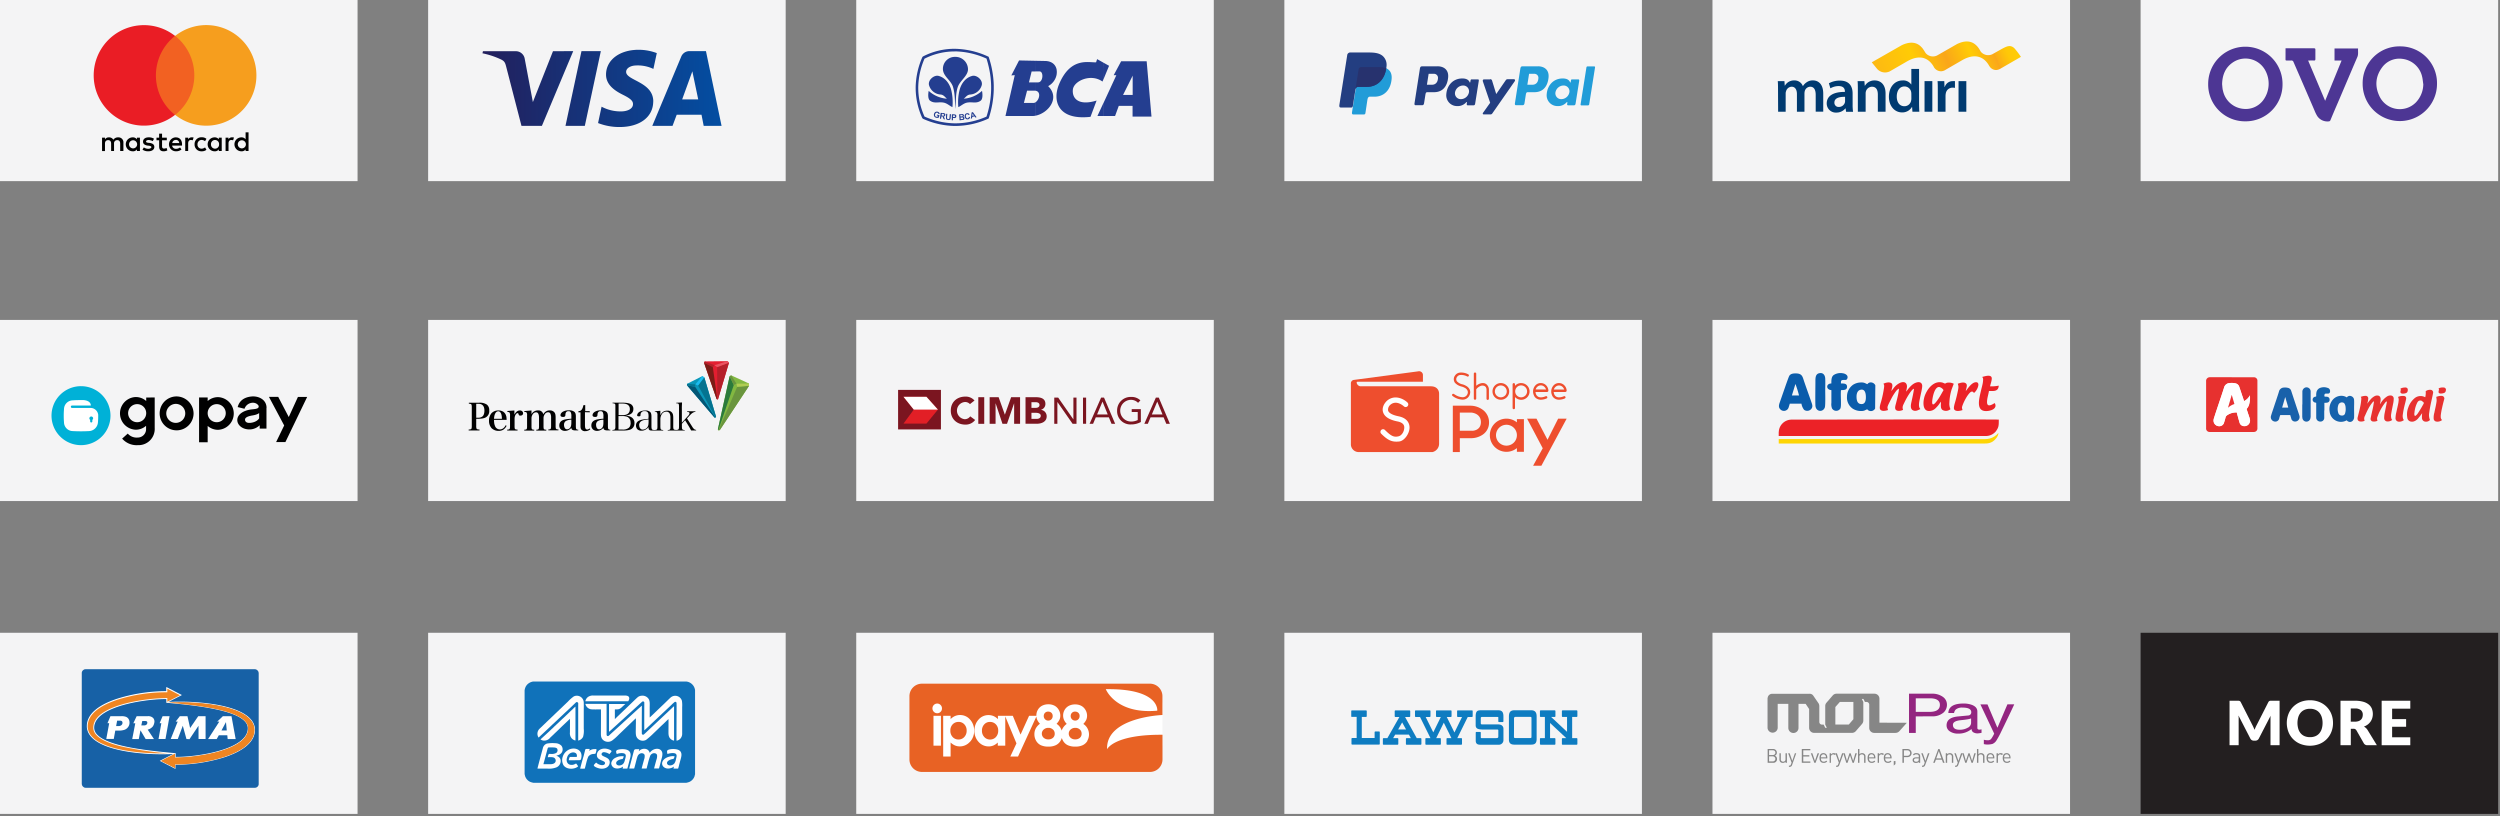 <svg xmlns="http://www.w3.org/2000/svg" xmlns:xlink="http://www.w3.org/1999/xlink" id="Layer_1" data-name="Layer 1" viewBox="0 0 1196.95 390.74"><rect x="0" y="0" width="1196.95" height="390.74" fill="#808080" stroke="none"/><defs><style>.cls-1{fill:#f4f4f5;}.cls-2{fill:#231f20;}.cls-3{fill:#010101;}.cls-4{fill:#f26122;}.cls-5{fill:#ea1d25;}.cls-6{fill:#f69e1e;}.cls-7{fill:url(#Blue_Gradient_01);}.cls-8{fill:#219cd8;}.cls-10,.cls-13,.cls-17,.cls-18,.cls-31,.cls-32,.cls-34,.cls-35,.cls-36,.cls-39,.cls-40,.cls-41,.cls-42,.cls-43,.cls-44,.cls-45,.cls-8,.cls-9{fill-rule:evenodd;}.cls-9{fill:#233e81;}.cls-10{fill:#27326e;}.cls-11,.cls-18{fill:#fff;}.cls-12,.cls-13{fill:#243e90;}.cls-14{fill:#003a70;}.cls-15{fill:url(#New_Gradient_Swatch_1);}.cls-16{fill:#7b1520;}.cls-17{fill:#e21f26;}.cls-19{fill:#0a97b9;}.cls-20{fill:#035675;}.cls-21{fill:#1cbbee;}.cls-22{fill:#047390;}.cls-23{fill:#82b841;}.cls-24{fill:#6a953e;}.cls-25{fill:#2b7a3c;}.cls-26{fill:#afcc53;}.cls-27{fill:#e31e30;}.cls-28{fill:#b51f2a;}.cls-29{fill:#791d17;}.cls-30{fill:#ea5361;}.cls-31{fill:#00b1d7;}.cls-33{fill:#4d3694;}.cls-34{fill:#0a5cab;}.cls-35{fill:#ec2227;}.cls-36{fill:#fed504;}.cls-37{fill:#ee4e2e;}.cls-38{fill:#1761a6;}.cls-39{fill:#ef8522;}.cls-40{fill:#1072ba;}.cls-41{fill:#e7312f;}.cls-42{fill:#1961aa;}.cls-43{fill:#1662ac;}.cls-44{fill:#1462ab;}.cls-45{fill:#e92f30;}.cls-46{fill:#868686;}.cls-47{fill:#932580;}.cls-48{fill:#e86224;}.cls-49{fill:#0e7cc1;}</style><linearGradient id="Blue_Gradient_01" x1="230.96" y1="42.32" x2="345.5" y2="42.32" gradientUnits="userSpaceOnUse"><stop offset="0" stop-color="#231f5c"></stop><stop offset="1" stop-color="#034ea2"></stop></linearGradient><linearGradient id="New_Gradient_Swatch_1" x1="886.2" y1="-36.38" x2="961.84" y2="-73.27" gradientTransform="translate(15.41 59.74) rotate(1.21)" gradientUnits="userSpaceOnUse"><stop offset="0" stop-color="#fdb913"></stop><stop offset="0.22" stop-color="#ffcb05"></stop><stop offset="0.39" stop-color="#faa61a"></stop><stop offset="0.53" stop-color="#ffcb05"></stop><stop offset="0.65" stop-color="#faa61a"></stop><stop offset="0.65" stop-color="#fbab17"></stop><stop offset="0.69" stop-color="#fdbd0d"></stop><stop offset="0.72" stop-color="#ffc807"></stop><stop offset="0.76" stop-color="#ffcb05"></stop><stop offset="0.8" stop-color="#ffcb05"></stop><stop offset="1" stop-color="#ffcb05"></stop></linearGradient></defs><title>Artboard 1 copy 2</title><rect class="cls-1" width="171.19" height="86.72"></rect><rect class="cls-1" x="204.98" width="171.19" height="86.72"></rect><rect class="cls-1" x="409.95" width="171.19" height="86.72"></rect><rect class="cls-1" x="614.93" width="171.19" height="86.72"></rect><rect class="cls-1" x="819.9" width="171.19" height="86.72"></rect><rect class="cls-1" x="1024.88" width="171.19" height="86.72"></rect><rect class="cls-1" y="153.17" width="171.19" height="86.72"></rect><rect class="cls-1" x="204.98" y="153.17" width="171.19" height="86.72"></rect><rect class="cls-1" x="409.95" y="153.17" width="171.19" height="86.72"></rect><rect class="cls-1" x="614.93" y="153.17" width="171.19" height="86.72"></rect><rect class="cls-1" x="819.9" y="153.17" width="171.19" height="86.72"></rect><rect class="cls-1" x="1024.88" y="153.17" width="171.19" height="86.72"></rect><rect class="cls-1" y="302.96" width="171.19" height="86.72"></rect><rect class="cls-1" x="204.98" y="302.96" width="171.19" height="86.72"></rect><rect class="cls-1" x="409.95" y="302.96" width="171.19" height="86.72"></rect><rect class="cls-1" x="614.93" y="302.96" width="171.19" height="86.72"></rect><rect class="cls-1" x="819.9" y="302.96" width="171.19" height="86.72"></rect><rect class="cls-2" x="1024.88" y="302.96" width="171.19" height="86.72"></rect><path class="cls-3" d="M59.08,72.31v-4a2.35,2.35,0,0,0-2.54-2.54,2.63,2.63,0,0,0-2.27,1.14,2.34,2.34,0,0,0-2.14-1.14,2.15,2.15,0,0,0-1.87.94v-.8h-1.4v6.41h1.4V68.77c0-1.14.6-1.67,1.54-1.67s1.4.6,1.4,1.67v3.54h1.4V68.77a1.48,1.48,0,0,1,1.54-1.67c.94,0,1.4.6,1.4,1.67v3.54ZM79.86,65.9H77.59V64h-1.4V65.9H74.92v1.27h1.27v2.94c0,1.47.6,2.33,2.2,2.33A3.85,3.85,0,0,0,80.13,72l-.4-1.21a2.18,2.18,0,0,1-1.2.34c-.67,0-.94-.4-.94-1.07V67.17h2.27V65.9Zm11.9-.14a1.86,1.86,0,0,0-1.67.94v-.8H88.68v6.41h1.41V68.7c0-1.07.46-1.67,1.33-1.67a3.76,3.76,0,0,1,.87.14l.4-1.34a4.21,4.21,0,0,0-.93-.07Zm-18,.67a4.56,4.56,0,0,0-2.6-.67c-1.61,0-2.68.8-2.68,2.07,0,1.07.8,1.67,2.21,1.88l.67.06c.73.14,1.13.34,1.13.67s-.53.8-1.47.8a3.67,3.67,0,0,1-2.14-.67l-.66,1.07a4.65,4.65,0,0,0,2.73.8c1.88,0,2.94-.86,2.94-2.07s-.86-1.73-2.2-1.93L71,68.37c-.6-.07-1.07-.2-1.07-.6s.47-.74,1.21-.74a4.8,4.8,0,0,1,2,.54l.6-1.14Zm37.29-.67a1.86,1.86,0,0,0-1.67.94v-.8H108v6.41h1.41V68.7c0-1.07.46-1.67,1.33-1.67a3.76,3.76,0,0,1,.87.14l.4-1.34a4.21,4.21,0,0,0-.93-.07ZM93.16,69.1a3.21,3.21,0,0,0,3.41,3.34,3.35,3.35,0,0,0,2.27-.73l-.67-1.14a2.71,2.71,0,0,1-1.67.61,1.9,1.9,0,0,1-1.94-2.08A2,2,0,0,1,96.5,67a2.7,2.7,0,0,1,1.67.6l.67-1.13a3.31,3.31,0,0,0-2.27-.74,3.22,3.22,0,0,0-3.41,3.34Zm13,0V65.9h-1.4v.8a2.43,2.43,0,0,0-2-.94,3.34,3.34,0,0,0,0,6.68,2.25,2.25,0,0,0,2-.93v.8h1.4Zm-5.14,0a1.94,1.94,0,1,1,3.87,0,1.94,1.94,0,1,1-3.87,0ZM84.21,65.76a3.34,3.34,0,0,0,.06,6.68,4.1,4.1,0,0,0,2.61-.86l-.67-1a3.18,3.18,0,0,1-1.87.67,1.8,1.8,0,0,1-1.94-1.53h4.75v-.54c.06-2.07-1.14-3.41-2.94-3.41Zm0,1.21a1.56,1.56,0,0,1,1.6,1.53H82.47A1.68,1.68,0,0,1,84.21,67ZM119,69.1V63.36h-1.41V66.7a2.4,2.4,0,0,0-2-.94,3.34,3.34,0,0,0,0,6.68,2.23,2.23,0,0,0,2-.93v.8H119Zm-5.15,0a1.94,1.94,0,1,1,3.88,0,1.94,1.94,0,1,1-3.88,0ZM67,69.1V65.9H65.56v.8a2.41,2.41,0,0,0-2-.94,3.34,3.34,0,0,0,0,6.68,2.25,2.25,0,0,0,2-.93v.8H67Zm-5.22,0a1.94,1.94,0,1,1,3.88,0,1.94,1.94,0,1,1-3.88,0Z"></path><rect class="cls-4" x="73.31" y="17.19" width="21.05" height="37.82"></rect><path class="cls-5" d="M74.65,36.09a24.12,24.12,0,0,1,9.15-18.9A24.06,24.06,0,1,0,83.8,55,24,24,0,0,1,74.65,36.09Z"></path><path class="cls-6" d="M122.76,36.09A24,24,0,0,1,83.87,55a24.09,24.09,0,0,0,0-37.81,24,24,0,0,1,38.89,18.9Z"></path><path class="cls-7" d="M274.45,24.48l-15,35.78h-9.78l-7.38-28.55c-.45-1.76-.84-2.41-2.2-3.14A38.59,38.59,0,0,0,231,25.52l.22-1h15.75a4.31,4.31,0,0,1,4.26,3.65l3.9,20.7,9.63-24.35Zm38.33,24.1c0-9.44-13.06-10-13-14.18,0-1.29,1.25-2.65,3.93-3a17.45,17.45,0,0,1,9.12,1.6l1.63-7.58a24.83,24.83,0,0,0-8.66-1.59c-9.15,0-15.59,4.86-15.64,11.82-.06,5.16,4.6,8,8.11,9.74s4.81,2.88,4.8,4.45c0,2.4-2.88,3.46-5.54,3.5a19.41,19.41,0,0,1-9.51-2.26l-1.68,7.84a28.07,28.07,0,0,0,10.3,1.9c9.72,0,16.08-4.8,16.11-12.24m24.16,11.68h8.56L338,24.48h-7.9a4.21,4.21,0,0,0-3.94,2.63L312.3,60.26H322L324,54.92h11.87ZM326.61,47.58l4.87-13.43,2.81,13.43Zm-38.94-23.1L280,60.26h-9.26l7.66-35.78Z"></path><path class="cls-8" d="M652,32.11h8.37c4.49,0,6.18,2.28,5.92,5.62-.43,5.51-3.77,8.56-8.19,8.56h-2.23c-.61,0-1,.4-1.18,1.49l-.95,6.33c-.06.41-.28.65-.6.68h-5.26c-.49,0-.67-.38-.54-1.2l3.21-20.28A1.27,1.27,0,0,1,652,32.11Z"></path><path class="cls-9" d="M688.27,31.74c2.82,0,5.42,1.53,5.07,5.34-.43,4.54-2.86,7.05-6.7,7.06H683.3c-.49,0-.72.39-.84,1.19l-.65,4.12c-.1.62-.42.93-.89.93H677.8c-.49,0-.66-.32-.55-1l2.57-16.5c.12-.81.43-1.11,1-1.11h7.47Zm-5.08,8.83h2.54c1.59-.06,2.64-1.16,2.75-3.14a1.92,1.92,0,0,0-2.08-2.09H684l-.82,5.22Zm18.62,8.55c.28-.26.57-.4.53-.08l-.1.77c0,.4.11.61.48.61h2.77c.46,0,.69-.19.8-.91L708,38.81c.09-.54,0-.81-.45-.81h-3c-.27,0-.41.16-.48.58l-.11.65c-.06.35-.22.41-.36.06-.52-1.22-1.84-1.77-3.67-1.72-4.27.08-7.15,3.33-7.46,7.48a5.15,5.15,0,0,0,5.1,5.74,5.47,5.47,0,0,0,4.3-1.67h0Zm-2.32-1.65a2.78,2.78,0,0,1-2.85-3.26,4,4,0,0,1,3.82-3.27,2.78,2.78,0,0,1,2.85,3.27,4,4,0,0,1-3.82,3.26ZM713.42,38h-2.81c-.58,0-.81.43-.63,1l3.48,10.21L710.05,54c-.29.41-.07.78.34.78h3.15a1,1,0,0,0,.94-.46L725.2,38.93c.33-.47.17-1-.37-1h-3c-.51,0-.71.2-1,.62l-4.47,6.48-2-6.49a.85.85,0,0,0-.94-.61Z"></path><path class="cls-8" d="M736.35,31.74c2.82,0,5.42,1.53,5.07,5.34-.44,4.54-2.87,7.05-6.7,7.06h-3.35c-.48,0-.71.39-.84,1.19l-.64,4.12c-.1.62-.42.93-.89.93h-3.12c-.49,0-.67-.32-.56-1l2.58-16.5c.13-.82.43-1.12,1-1.12h7.46Zm-5.08,8.83h2.54c1.59-.06,2.64-1.16,2.74-3.14a1.91,1.91,0,0,0-2.07-2.09h-2.39l-.82,5.22Zm18.62,8.55c.28-.26.57-.4.53-.08l-.1.77c-.05.4.1.61.47.61h2.77c.47,0,.7-.19.81-.91l1.71-10.7c.08-.54-.05-.81-.46-.81h-3c-.27,0-.41.16-.48.58l-.11.65c-.06.35-.21.41-.36.06-.52-1.22-1.83-1.77-3.67-1.72-4.27.08-7.15,3.33-7.46,7.48a5.15,5.15,0,0,0,5.1,5.74,5.47,5.47,0,0,0,4.3-1.67h0Zm-2.32-1.65a2.78,2.78,0,0,1-2.85-3.26,4,4,0,0,1,3.82-3.27,2.78,2.78,0,0,1,2.85,3.27,4,4,0,0,1-3.82,3.26Zm12.77,3h-3.2a.38.38,0,0,1-.39-.36V50l2.81-17.78a.54.54,0,0,1,.53-.43h3.19a.38.38,0,0,1,.4.36.17.17,0,0,1,0,.07L760.87,50a.55.55,0,0,1-.53.44Z"></path><path class="cls-9" d="M646.72,25.13h8.37c2.36,0,5.16.08,7,1.73a5.68,5.68,0,0,1,1.76,4.75c-.52,6.39-4.34,10-9.47,10h-4.13c-.71,0-1.17.47-1.37,1.73l-1.15,7.34c-.08.48-.28.76-.65.79h-5.17c-.57,0-.77-.43-.62-1.38L645,26.53A1.49,1.49,0,0,1,646.72,25.13Z"></path><path class="cls-10" d="M649,42.57l1.46-9.26a1.29,1.29,0,0,1,1.46-1.2h8.37a8.34,8.34,0,0,1,3.38.61c-.84,5.7-4.52,8.86-9.34,8.86h-4.12C649.68,41.58,649.28,41.86,649,42.57Z"></path><path class="cls-11" d="M1091.42,335.5v21.3h-4.35V344.55c0-.28,0-.59,0-.92s0-.67.08-1l-5.66,10.95a1.86,1.86,0,0,1-.71.78,2,2,0,0,1-1,.26h-.67a2,2,0,0,1-1-.26,1.92,1.92,0,0,1-.71-.78l-5.66-11c0,.35.06.7.08,1s0,.65,0,.93V356.8h-4.36V335.5h3.77l.56,0a1.43,1.43,0,0,1,.44.09,1,1,0,0,1,.34.22,2.28,2.28,0,0,1,.3.43l5.48,10.81c.2.37.38.75.56,1.15s.36.81.52,1.23c.17-.43.34-.85.52-1.26a12.74,12.74,0,0,1,.58-1.17l5.47-10.76a1.63,1.63,0,0,1,.3-.43,1,1,0,0,1,.34-.22,1.36,1.36,0,0,1,.43-.09l.56,0Z"></path><path class="cls-11" d="M1117,346.15a11.44,11.44,0,0,1-.79,4.29,10.4,10.4,0,0,1-2.25,3.46,10.21,10.21,0,0,1-3.48,2.3,12.63,12.63,0,0,1-9.06,0,10.14,10.14,0,0,1-5.75-5.76,11.93,11.93,0,0,1,0-8.59,10.11,10.11,0,0,1,2.25-3.45,10.45,10.45,0,0,1,3.5-2.3,12,12,0,0,1,4.53-.83,11.79,11.79,0,0,1,4.53.84,10.21,10.21,0,0,1,5.73,5.75A11.48,11.48,0,0,1,1117,346.15Zm-5,0a9.34,9.34,0,0,0-.41-2.85,6.23,6.23,0,0,0-1.18-2.14,5.09,5.09,0,0,0-1.88-1.34,6.31,6.31,0,0,0-2.53-.47,6.44,6.44,0,0,0-2.55.47,5.09,5.09,0,0,0-1.88,1.34,5.92,5.92,0,0,0-1.18,2.14,10.11,10.11,0,0,0,0,5.7,5.76,5.76,0,0,0,1.18,2.14,5,5,0,0,0,1.88,1.34,6.62,6.62,0,0,0,2.55.46,6.49,6.49,0,0,0,2.53-.46,5,5,0,0,0,1.88-1.34,6.05,6.05,0,0,0,1.18-2.14A9.29,9.29,0,0,0,1112,346.15Z"></path><path class="cls-11" d="M1138,356.8h-4.47a1.91,1.91,0,0,1-1.79-.93l-3.53-6.19a1.79,1.79,0,0,0-.56-.57,1.64,1.64,0,0,0-.88-.19h-1.25v7.88h-4.94V335.5h6.92a14.05,14.05,0,0,1,3.94.48,7.44,7.44,0,0,1,2.66,1.32,5.06,5.06,0,0,1,1.5,2,7,7,0,0,1,.19,4.48,5.94,5.94,0,0,1-.82,1.7,6.28,6.28,0,0,1-1.33,1.4,7.22,7.22,0,0,1-1.84,1,4.94,4.94,0,0,1,.91.63,4.38,4.38,0,0,1,.76.88Zm-10.5-11.28a5.06,5.06,0,0,0,1.72-.26,3.12,3.12,0,0,0,1.16-.71,2.5,2.5,0,0,0,.66-1.06,4,4,0,0,0,.21-1.31,2.75,2.75,0,0,0-.92-2.19,4.29,4.29,0,0,0-2.83-.79h-2v6.32Z"></path><path class="cls-11" d="M1145.3,339.3v5h6.7v3.66h-6.7V353H1154v3.8h-13.71V335.5H1154v3.8Z"></path><path class="cls-12" d="M457.07,23.36a39.67,39.67,0,0,1,16,3.7l.26.11.1.26v0h0c.44,1.36.83,2.72,1.15,4.07s.57,2.72.76,4.07a43.71,43.71,0,0,1,.45,5.34V43a47.31,47.31,0,0,1-2.36,13.49l-.1.26-.26.11a38.21,38.21,0,0,1-15.63,3.44h-.4V59.05h.4a37,37,0,0,0,14.87-3.22,44.13,44.13,0,0,0,1.79-20.07c-.19-1.3-.45-2.64-.77-4s-.63-2.47-1-3.7a38.4,38.4,0,0,0-15.27-3.47Zm-15.26,3.72A32.85,32.85,0,0,1,457,23.36h.12v1.27H457a31.62,31.62,0,0,0-14.36,3.47,35.91,35.91,0,0,0-3,13.62,33.37,33.37,0,0,0,3,14.09,37.28,37.28,0,0,0,14.5,3.24v1.26a38.42,38.42,0,0,1-15.23-3.44l-.33-.31a35,35,0,0,1-3.18-14.26v-.59a37.64,37.64,0,0,1,3.18-14.31Z"></path><path class="cls-13" d="M457.4,52.15c-.26-3.55-.09-7.25-1.15-10.63-1-3.16-4.72-5-4.8-8.44a5.72,5.72,0,0,1,5.86-5.85,6,6,0,0,1,6.13,5.56c.32,3.4-3.81,5.68-4.89,8.92S457.75,48.68,457.4,52.15Z"></path><path class="cls-13" d="M458.83,51.3a24.25,24.25,0,0,1,.71-8.66c.94-3,2.91-5.49,5.93-6.3,2.06-.56,5.09,1.85,4.6,4.33a6.14,6.14,0,0,1-5.59,4.59c-1.49.13-2.12,1.32-3.05,2a14.55,14.55,0,0,0,8.74-3.75c.28,1.45.46,3.88-.67,4.72-2.23,1.58-4.29.3-6.92,1C461.12,49.7,460.21,50.63,458.83,51.3Z"></path><path class="cls-13" d="M456,51.3a24.49,24.49,0,0,0-.69-8.66c-.95-3-2.92-5.49-5.93-6.3-2.06-.56-5.11,1.85-4.61,4.33a6.16,6.16,0,0,0,5.6,4.59c1.46.13,2.11,1.32,3,2a14.49,14.49,0,0,1-8.73-3.75c-.28,1.45-.47,3.88.67,4.72,2.23,1.58,4.29.3,6.91,1C453.72,49.7,454.61,50.63,456,51.3Z"></path><path class="cls-13" d="M465.89,55.89v-.51l.37-.09-.37-.56V53.8l1.68,2.33-.6.15-.41-.58Zm0-2.09v.93l-.26-.37-.11,1.12.37-.1v.51l-.42.09-.08.69-.59.15.39-3,.59-.15.11.16Zm-5.54,3.7V57h.13a2,2,0,0,0,.39-.06.29.29,0,0,0,.19-.13.33.33,0,0,0,.08-.24.41.41,0,0,0-.1-.22.31.31,0,0,0-.18-.11,2,2,0,0,0-.51,0v-.49h.28a.52.52,0,0,0,.23-.13.36.36,0,0,0,0-.43.24.24,0,0,0-.22-.09h-.25v-.48a1.63,1.63,0,0,1,.45,0,.73.73,0,0,1,.32.09.77.77,0,0,1,.24.21,1,1,0,0,1,.11.33.67.67,0,0,1-.07.37.63.63,0,0,1-.28.28.69.69,0,0,1,.42.23.61.61,0,0,1,.19.41,1.32,1.32,0,0,1-.06.39.87.87,0,0,1-.22.31,1.05,1.05,0,0,1-.37.17c-.09,0-.34,0-.69.07Zm3.52-1.56.57.08a1.37,1.37,0,0,1-.29.76,1.29,1.29,0,0,1-.71.35,1.3,1.3,0,0,1-1-.22,1.77,1.77,0,0,1-.37-2.14,1.29,1.29,0,0,1,.88-.56,1.22,1.22,0,0,1,.89.17.91.91,0,0,1,.37.47l-.54.22a.59.59,0,0,0-.26-.3.64.64,0,0,0-.41-.07.68.68,0,0,0-.46.31,1.14,1.14,0,0,0-.08.76,1.34,1.34,0,0,0,.34.73.62.62,0,0,0,.54.15.64.64,0,0,0,.35-.22A1,1,0,0,0,463.87,55.94Zm-3.52-1.3v.48l-.24,0-.33,0,.05.65.39,0a.27.27,0,0,0,.13,0v.49h0l-.45,0,.06.76.4,0v.48l-.92.1-.26-2.85,1.13-.09a.06.06,0,0,1,.05,0Zm-3.58,1.88V56a.79.79,0,0,0,.26,0,.46.46,0,0,0,.18-.13.49.49,0,0,0,.06-.23.33.33,0,0,0-.07-.26.38.38,0,0,0-.23-.13h-.2v-.49a1.57,1.57,0,0,1,.54.06.74.74,0,0,1,.41.28.77.77,0,0,1,.14.55,1.06,1.06,0,0,1-.09.45,1.11,1.11,0,0,1-.24.28,1.79,1.79,0,0,1-.32.13A2.76,2.76,0,0,1,456.77,56.52Zm0-1.77v.49h-.23l-.27,0V56h.5v.49h-.52l0,1.08-.58,0,.06-2.85.91,0Zm-5.37,1.49v-.87a1.72,1.72,0,0,0,.33,0,.34.34,0,0,0,.19-.09.75.75,0,0,0,.09-.2.35.35,0,0,0,0-.25.31.31,0,0,0-.2-.14,3,3,0,0,0-.37-.08v-.48l.24,0a2.39,2.39,0,0,1,.63.19.67.67,0,0,1,.28.34.87.87,0,0,1,0,.46.76.76,0,0,1-.28.48.93.93,0,0,1-.6.17,1.11,1.11,0,0,1,.26.28,2.36,2.36,0,0,1,.24.52l.25.61-.67-.13-.3-.68a1.63,1.63,0,0,1-.09-.19ZM453,54.47l.56.06-.13,1.54c0,.24,0,.41,0,.47a.5.5,0,0,0,.15.29A.53.53,0,0,0,454,57a.54.54,0,0,0,.37-.07.44.44,0,0,0,.19-.22,3.37,3.37,0,0,0,.05-.49l.13-1.58.58.06-.13,1.48a2.35,2.35,0,0,1-.11.73.77.77,0,0,1-.56.54,1.44,1.44,0,0,1-.54,0,1.54,1.54,0,0,1-.61-.15,1.44,1.44,0,0,1-.32-.26,1,1,0,0,1-.13-.34c0-.16,0-.41,0-.72Zm-4.51.84.11-.46,1.21.31-.3,1.1a1.34,1.34,0,0,1-.6.17,2.19,2.19,0,0,1-.68-.06,1.55,1.55,0,0,1-.71-.37,1.26,1.26,0,0,1-.35-.65,1.87,1.87,0,0,1,0-.78,1.91,1.91,0,0,1,.39-.73,1.19,1.19,0,0,1,.65-.35,1.25,1.25,0,0,1,.71,0,1.26,1.26,0,0,1,.74.42,1,1,0,0,1,.21.69l-.58,0a.58.58,0,0,0-.13-.39.75.75,0,0,0-.37-.22.79.79,0,0,0-.63.07,1.09,1.09,0,0,0-.41.64,1.19,1.19,0,0,0,0,.8.79.79,0,0,0,.5.39,1.54,1.54,0,0,0,.37,0,2.11,2.11,0,0,0,.36-.09l.09-.35-.63-.17Zm2.88-1.15-1-.17L450,56.8l.55.09.21-1.17.13,0a1.59,1.59,0,0,1,.28.07,2.11,2.11,0,0,1,.15.15c0,.06.07.15.13.28v-.87l-.19,0-.41-.08.11-.7.45.07h0Z"></path><path class="cls-13" d="M540,50.68V45.44h2.3V36.22L540,40.83V29.33h9l2.31,26.5h-9.06V50.68Zm0-21.35v11.5l-2.3,4.61H540v5.24h-4.35l-1.78,4.87h-5.62V49.49L534.49,36h-1.28l3.56-6.65Zm-11.75,8.83L531,31.5l-2.81-1.56ZM505.9,35.61a6.31,6.31,0,0,0,0-2.21v2.21Zm22.32-5.67v8.22l-.37.89c-5.54-4-13.71-.35-14.18,3.83-.46,4.36,2.87,7.9,11.36,5.26l-2.92,7.8c-11.21,1.25-15.55-3.19-16.21-8.38V44.62a16.45,16.45,0,0,1,1-3.9c5.52-13.71,14.48-10.63,17.88-10.89l.5-1.52,2.93,1.63Zm0,19.55-2.8,6.06h2.8Zm-32.39,5.89c6-1.19,11.9-8.4,6-14.14a7.89,7.89,0,0,0,4.08-5.63V33.4c-.4-2.29-2.17-4.15-5.5-4.2l-4.57-.09V34.2h1.9c2,0,1.76,5.24-.76,5.24h-1.14v4c2.73.52,1.77,4.31,0,5.49v6.44ZM505.9,44.62v2.94A13.14,13.14,0,0,1,505.9,44.62Zm-18-15.68-3.7,7.17,1.65-.13-4.46,19.57h12.77a7.71,7.71,0,0,0,1.65-.17V48.94a1.79,1.79,0,0,1-1,.35h-4.59l1.52-5.89h3.44a4.09,4.09,0,0,1,.65.05v-4h-3.19l1.28-5.24h1.91V29.11Z"></path><path class="cls-14" d="M851.28,43.2c0-1.68,0-3.1-.12-4.36h3.19L854.5,41h.09a5,5,0,0,1,4.51-2.5,4.22,4.22,0,0,1,4.06,2.7h.07a5.53,5.53,0,0,1,1.8-1.83,4.91,4.91,0,0,1,3-.87c2.43,0,4.9,1.65,4.9,6.35v8.63h-3.61V45.4c0-2.44-.84-3.88-2.62-3.88a2.81,2.81,0,0,0-2.58,1.95,5.36,5.36,0,0,0-.18,1.23v8.79h-3.61V45c0-2-.82-3.48-2.53-3.48a2.89,2.89,0,0,0-2.65,2.1,3.16,3.16,0,0,0-.21,1.2v8.67h-3.61Z"></path><path class="cls-14" d="M887,50a23.57,23.57,0,0,0,.21,3.52h-3.34l-.24-1.62h-.1a5.43,5.43,0,0,1-4.33,2,4.34,4.34,0,0,1-4.6-4.36c0-3.7,3.28-5.57,8.7-5.54v-.24c0-1-.4-2.55-3-2.55a7.8,7.8,0,0,0-3.94,1.08l-.72-2.41a10.6,10.6,0,0,1,5.3-1.29c4.69,0,6.05,3,6.05,6.16Zm-3.62-3.64c-2.61-.06-5.11.51-5.11,2.74a2,2,0,0,0,2.11,2.11,3,3,0,0,0,2.88-2,2.65,2.65,0,0,0,.12-.81Z"></path><path class="cls-14" d="M889.5,43.2c0-1.68,0-3.1-.12-4.36h3.25l.18,2.2h.09a5.28,5.28,0,0,1,4.67-2.53c2.55,0,5.2,1.65,5.2,6.29v8.69h-3.7V45.22c0-2.11-.78-3.7-2.8-3.7a3.11,3.11,0,0,0-2.89,2.16,3.8,3.8,0,0,0-.15,1.2v8.61H889.5Z"></path><path class="cls-14" d="M918.81,33V49.37c0,1.5.06,3.13.12,4.12h-3.3l-.16-2.31h-.06a5.26,5.26,0,0,1-4.78,2.64c-3.49,0-6.26-3-6.26-7.49,0-4.9,3-7.82,6.56-7.82a4.64,4.64,0,0,1,4.12,1.93h.06V33Zm-3.7,12a5.39,5.39,0,0,0-.09-1,3.24,3.24,0,0,0-3.19-2.61c-2.37,0-3.7,2.1-3.7,4.84s1.33,4.63,3.68,4.63A3.25,3.25,0,0,0,915,48.22a4.11,4.11,0,0,0,.12-1.08Z"></path><path class="cls-14" d="M921.43,53.49V38.84h3.73V53.49Z"></path><path class="cls-14" d="M927.78,43.56c0-2,0-3.4-.12-4.72h3.22l.12,2.79h.12a4,4,0,0,1,4-2.79,4.21,4.21,0,0,1,.87,0v3.25a5.13,5.13,0,0,0-1.08-.12,3.26,3.26,0,0,0-3.31,2.79,6.55,6.55,0,0,0-.12,1.15v7.58h-3.7Z"></path><path class="cls-14" d="M937.71,53.49V38.84h3.73V53.49Z"></path><path class="cls-15" d="M964.66,23.34c-1.85-2.1-3.81-1.15-5.37-.37-.66.32-5.4,3-5.4,3a4.61,4.61,0,0,1-5.41-1.09,2.17,2.17,0,0,1-.2-.29l-.19-.32a14.06,14.06,0,0,0-1-1.56,7.37,7.37,0,0,0-.75-.85c-1.77-1.79-4.61-3.05-9.35-.77-2.25,1.3-9.57,5.48-9.57,5.48a4.54,4.54,0,0,1-5.53-1.25l-.08-.13-.09-.15-.47-.76c-.2-.31-.42-.63-.67-1a8.45,8.45,0,0,0-.75-.85c-1.76-1.79-4.58-3-9.29-.8L901,27.08h0l-4.84,2.76,2.51,3.08a5.1,5.1,0,0,0,6.1,1.26l8.49-4.91c7.23-4,10.8-.18,12.38,2.35l.15.24h0l0,.09.18.29a4,4,0,0,0,3.42,1.89,4.27,4.27,0,0,0,2.13-.72l8.18-4.74h0c7.32-4,11,0,12.5,2.55a5.49,5.49,0,0,0,.4.62,3.78,3.78,0,0,0,3.17,1.69,4.79,4.79,0,0,0,2-.65l9.81-5.66A40.44,40.44,0,0,0,964.66,23.34Z"></path><rect class="cls-16" x="429.99" y="186.67" width="20.51" height="18.93"></rect><polygon class="cls-17" points="432.57 189.98 443.56 189.98 449.05 196.11 443.56 202.81 432.57 202.81 437.49 196.11 432.57 189.98"></polygon><polyline class="cls-18" points="449.05 196.11 443.56 189.98 432.57 189.98 437.49 196.11"></polyline><path class="cls-16" d="M464.39,193.48a3.09,3.09,0,0,0-2.44-1,4.13,4.13,0,0,0-.1,8.22,3.1,3.1,0,0,0,2.66-1.37l2.37,1.74a5.62,5.62,0,0,1-4.66,2.22c-4,0-7-2.61-7-6.7s2.93-6.71,7-6.71a5.55,5.55,0,0,1,4.35,1.88Z"></path><rect class="cls-16" x="468.39" y="190.17" width="2.84" height="12.75"></rect><polygon class="cls-16" points="473.82 190.17 478.12 190.17 481.09 198.49 481.13 198.49 484.11 190.17 488.39 190.17 488.39 202.92 485.55 202.92 485.55 193.14 485.52 193.14 482.13 202.92 479.96 202.92 476.7 193.14 476.66 193.14 476.66 202.92 473.82 202.92 473.82 190.17"></polygon><path class="cls-16" d="M491,190.17h4.81c2.26,0,4.71.47,4.71,3.24a2.87,2.87,0,0,1-2.22,2.81v0a3.07,3.07,0,0,1,2.83,3.12c0,2.66-2.56,3.55-4.85,3.55H491Zm2.84,5.1h2.06c.87,0,1.79-.36,1.79-1.39s-1-1.33-1.92-1.33h-1.93Zm0,5.28h2.55c.89,0,1.9-.38,1.9-1.5s-1.37-1.4-2.3-1.4h-2.15Z"></path><polygon class="cls-16" points="504.76 190.37 506.64 190.37 513.89 200.77 513.92 200.77 513.92 190.37 515.41 190.37 515.41 202.9 513.53 202.9 506.29 192.5 506.25 192.5 506.25 202.9 504.76 202.9 504.76 190.37"></polygon><rect class="cls-16" x="518.52" y="190.37" width="1.49" height="12.52"></rect><path class="cls-16" d="M527.19,190.37h1.4l5.32,12.53h-1.74l-1.27-3.08h-6.26l-1.29,3.08h-1.68Zm.67,1.91h0l-2.6,6.16h5.1Z"></path><path class="cls-16" d="M546.22,202.05a9.7,9.7,0,0,1-4.69,1.16,6.34,6.34,0,0,1-6.68-6.58,6.45,6.45,0,0,1,6.73-6.58A6,6,0,0,1,546,191.7l-1.12,1.17a4.71,4.71,0,0,0-3.42-1.44,5.2,5.2,0,0,0,.15,10.4,7.34,7.34,0,0,0,3.11-.72v-3.84h-2.88v-1.38h4.37Z"></path><path class="cls-16" d="M553.4,190.37h1.4l5.32,12.53h-1.73l-1.28-3.08h-6.26l-1.29,3.08h-1.68Zm.67,1.91h0l-2.59,6.16h5.11Z"></path><path class="cls-3" d="M301.89,202.36a2.87,2.87,0,0,0-1.41-2.72,4.11,4.11,0,0,0-1.07-.33,7.87,7.87,0,0,0-1.43-.12h-1.87v6.47H298a4.43,4.43,0,0,0,3-.78,2.35,2.35,0,0,0,.71-1,4.31,4.31,0,0,0,.24-1.49m-5.78-9.18v5.55h1.95c2.26,0,3.43-1,3.44-2.84s-1.21-2.72-3.61-2.71Zm-1.54,11.6c0-.2,0-.54,0-1v-8.74l0-.84c0-.18,0-.31,0-.37a.78.78,0,0,0-.05-.18.68.68,0,0,0-.43-.46,2.47,2.47,0,0,0-.88-.13v-.29h5a12.81,12.81,0,0,1,2,.15,5.63,5.63,0,0,1,1.42.38,2.57,2.57,0,0,1,1.55,2.52c0,1.69-1.1,2.77-3.41,3.05l-.38.06a8.65,8.65,0,0,1,1.54.27,3.76,3.76,0,0,1,.95.35,3.06,3.06,0,0,1,1.82,3,3.11,3.11,0,0,1-2.43,3.23,8.78,8.78,0,0,1-1.35.24,16.09,16.09,0,0,1-1.77.09H293.2v-.3c.58,0,1-.09,1.15-.3a.78.78,0,0,0,.16-.24,1.86,1.86,0,0,0,.06-.45"></path><path class="cls-3" d="M306.07,203.64a2.32,2.32,0,0,0,.45,1.47,1.44,1.44,0,0,0,1.18.57,2.75,2.75,0,0,0,1.4-.38,2.8,2.8,0,0,0,1-1,3.06,3.06,0,0,0,.33-1,9.43,9.43,0,0,0,.1-1.54v-.95a17.11,17.11,0,0,0-2,.26,4.76,4.76,0,0,0-1.24.43,2.25,2.25,0,0,0-1.28,2.17m4.71,2.05a2.41,2.41,0,0,1-.21-1.05v-.18l-.12.14a5.52,5.52,0,0,1-.41.42,5,5,0,0,1-.48.36,3.75,3.75,0,0,1-1.14.61,3.88,3.88,0,0,1-1.23.18,2.77,2.77,0,0,1-1.84-.56,2.29,2.29,0,0,1-.58-.83,2.74,2.74,0,0,1-.21-1.08c0-1.42.88-2.34,2.67-2.75.47-.11,1-.2,1.49-.27s1.13-.12,1.79-.17l.07-1.24a7.12,7.12,0,0,0-.06-1,2.55,2.55,0,0,0-.2-.69,1.62,1.62,0,0,0-1.59-.76,1.73,1.73,0,0,0-2,1.77,2.21,2.21,0,0,1-.05.4.37.37,0,0,1-.12.17,1.08,1.08,0,0,1-.61.14c-.62,0-.85-.17-.84-.48a1.7,1.7,0,0,1,.33-.93,2.7,2.7,0,0,1,.9-.79,5.5,5.5,0,0,1,2.67-.58,3.06,3.06,0,0,1,2.43.79,2.19,2.19,0,0,1,.39.81,5.14,5.14,0,0,1,.13,1.23v.6l0,1.28,0,1.76,0,.85c0,.4,0,.71.05,1.05s.15.71.41.8a2.67,2.67,0,0,0,1.06.15,2.63,2.63,0,0,0,.86-.13.77.77,0,0,0,.42-.58,6.92,6.92,0,0,0,.07-1.27v-5a2.37,2.37,0,0,0-.26-1.41,1.25,1.25,0,0,0-1-.34v-.26l2.65-.19v2.11l.14-.25a3.87,3.87,0,0,1,1.34-1.49,3.61,3.61,0,0,1,1.86-.44,2.52,2.52,0,0,1,2.37,1.12,2.48,2.48,0,0,1,.36.91,7.27,7.27,0,0,1,.11,1.37v3.84a6.23,6.23,0,0,0,.07,1.28.71.71,0,0,0,.42.57,3.41,3.41,0,0,0,1,.13,2.22,2.22,0,0,0,.79-.13.76.76,0,0,0,.41-.58,8,8,0,0,0,.07-1.27v-9a6.48,6.48,0,0,0-.07-1.15.65.65,0,0,0-.4-.52,3,3,0,0,0-.85-.09v-.27l2.76-.14c0,.61-.06,1.24-.08,1.88s0,1.25,0,1.75v6.07l3-3.33a2.1,2.1,0,0,0,.67-1.2c0-.44-.43-.65-1.17-.68v-.27h4v.27a3.21,3.21,0,0,0-.62.13,3.4,3.4,0,0,0-.58.28,4.48,4.48,0,0,0-.51.34,3.65,3.65,0,0,0-.5.45c-.19.19-.47.48-.83.88l-1,1.08,2.62,4.13a4,4,0,0,0,.83,1,1.9,1.9,0,0,0,.93.36v.27h-2.41c-.06-.13-.15-.3-.27-.52l-.38-.7-.29-.52-1.95-3.17-1.52,1.71v1a8,8,0,0,0,.07,1.27.76.76,0,0,0,.41.58,2.59,2.59,0,0,0,.86.13v.26h-8.12v-.26c.55,0,.93-.1,1.08-.3a.87.87,0,0,0,.14-.27,1.78,1.78,0,0,0,.06-.39c0-.12,0-.3,0-.53s0-.4,0-.49V200.1a4.91,4.91,0,0,0-.31-2,1.71,1.71,0,0,0-1.7-1,2.44,2.44,0,0,0-2.15,1.28,3.71,3.71,0,0,0-.47,1.09,4.67,4.67,0,0,0-.18,1.21v3.21a6.85,6.85,0,0,0,.08,1.28.7.7,0,0,0,.41.57,2.66,2.66,0,0,0,.87.13v.26h-4l-1.37,0c-.35,0-.52,0-.84-.07s-.4-.15-.49-.34"></path><path class="cls-3" d="M228,200h.85a3.15,3.15,0,0,0,2.27-.73,2.83,2.83,0,0,0,.6-1.1,5.24,5.24,0,0,0,.21-1.55q0-3.29-2.88-3.29H228Zm0,.51v3.31a4.54,4.54,0,0,0,.09,1.18.68.68,0,0,0,.44.51,3.62,3.62,0,0,0,1.05.14v.46h-5.2v-.46a3.14,3.14,0,0,0,1-.14.67.67,0,0,0,.42-.51,5.16,5.16,0,0,0,.08-1.18v-8.69a5.21,5.21,0,0,0-.08-1.19.65.65,0,0,0-.4-.51,2.55,2.55,0,0,0-.93-.15v-.47h4.94a6,6,0,0,1,3.67.89,3.26,3.26,0,0,1,1.15,2.81,3.4,3.4,0,0,1-2.1,3.54,6.63,6.63,0,0,1-1.41.34,13.71,13.71,0,0,1-1.9.12Z"></path><path class="cls-3" d="M236.52,200.52h3.78q0-.83-.09-1.32a4.28,4.28,0,0,0-.2-.9c-.32-.93-.81-1.39-1.48-1.38s-1.29.52-1.65,1.56a5.38,5.38,0,0,0-.23.88,9.93,9.93,0,0,0-.13,1.16m6,.51h-6a11.65,11.65,0,0,0,.11,1.62,5.26,5.26,0,0,0,.33,1.2,2.47,2.47,0,0,0,2.33,1.75,2.72,2.72,0,0,0,1.62-.52,4,4,0,0,0,1.2-1.5l.43.29a4.62,4.62,0,0,1-1.54,1.84,4,4,0,0,1-2.22.58,4.69,4.69,0,0,1-3.44-1.31,5.16,5.16,0,0,1-1.21-3.54,5.4,5.4,0,0,1,1.17-3.58,4.42,4.42,0,0,1,3.31-1.35,4.28,4.28,0,0,1,2.32.6,3.45,3.45,0,0,1,1.32,1.74,3.94,3.94,0,0,1,.22.87,12.58,12.58,0,0,1,.09,1.31"></path><path class="cls-3" d="M242.93,196.76l3.35-.23c0,.34,0,.62,0,.85s0,.42,0,.6v.53q1.09-2,2.64-2a1.63,1.63,0,0,1,1.09.39,1.27,1.27,0,0,1,.43,1,1,1,0,0,1-.36.79,1.44,1.44,0,0,1-.93.3.73.73,0,0,1-.83-.57,1.53,1.53,0,0,0-.21-.5.33.33,0,0,0-.31-.12h0c-.35,0-.68.3-1,.83a3.56,3.56,0,0,0-.33.88,5.22,5.22,0,0,0-.1,1.1v3.3a5.81,5.81,0,0,0,.07,1.17.64.64,0,0,0,.4.49,3.3,3.3,0,0,0,.95.13v.42h-4.95v-.42a2.56,2.56,0,0,0,.9-.12.64.64,0,0,0,.37-.5,5.11,5.11,0,0,0,.08-1.17v-4.94a2.53,2.53,0,0,0-.22-1.43c-.16-.22-.52-.32-1.06-.3Z"></path><path class="cls-3" d="M254.47,196.53l0,1.77a3.45,3.45,0,0,1,3.1-1.8,2.31,2.31,0,0,1,2.53,1.87,4,4,0,0,1,1.33-1.42,3.1,3.1,0,0,1,1.74-.45,2.69,2.69,0,0,1,2.32,1,2.49,2.49,0,0,1,.41.95,7.25,7.25,0,0,1,.12,1.46v3.92a5.77,5.77,0,0,0,.08,1.17.65.65,0,0,0,.38.5,2.32,2.32,0,0,0,.9.11v.43h-4.84v-.43a2.21,2.21,0,0,0,.87-.11.68.68,0,0,0,.36-.5,5.77,5.77,0,0,0,.08-1.17V200a4.26,4.26,0,0,0-.35-2,1.16,1.16,0,0,0-1.13-.61,1.82,1.82,0,0,0-1.59,1,3.1,3.1,0,0,0-.55,1.8v3.76a5.92,5.92,0,0,0,.07,1.17.66.66,0,0,0,.37.5,2.23,2.23,0,0,0,.88.11v.43h-4.78v-.43a2.18,2.18,0,0,0,.86-.11.63.63,0,0,0,.36-.5,5.11,5.11,0,0,0,.08-1.17v-3.92c0-1.77-.47-2.64-1.44-2.62a1.9,1.9,0,0,0-1.52.86,3.44,3.44,0,0,0-.64,2.06v3.62a5.81,5.81,0,0,0,.07,1.17.65.65,0,0,0,.37.5,2.15,2.15,0,0,0,.86.11v.43H251v-.43a2.38,2.38,0,0,0,.9-.11.63.63,0,0,0,.37-.5,5,5,0,0,0,.08-1.17v-5a2.43,2.43,0,0,0-.22-1.41c-.16-.22-.53-.32-1.1-.31v-.43Z"></path><path class="cls-3" d="M280.07,197.35v6a8.5,8.5,0,0,0,.05,1,2.57,2.57,0,0,0,.13.64,1.07,1.07,0,0,0,.35.48.84.84,0,0,0,.52.18,2.13,2.13,0,0,0,1.25-.55l.25.44a3.62,3.62,0,0,1-2.44.89,2.13,2.13,0,0,1-2-1,1.7,1.7,0,0,1-.17-.48,4.14,4.14,0,0,1-.08-.73c0-.31,0-.73,0-1.25v-5.56h-1v-.53a2.26,2.26,0,0,0,1-.25,2.05,2.05,0,0,0,.71-.7,4.35,4.35,0,0,0,.39-.81,7.69,7.69,0,0,0,.27-1.1l.89-.09c0,.24,0,.48,0,.72s0,.54,0,.88,0,.78,0,1.31h2.16v.57Z"></path><path class="cls-3" d="M273.55,202.3v-1.37a5.44,5.44,0,0,0-2.72.7,2.06,2.06,0,0,0-.78,1.81,2.75,2.75,0,0,0,.4,1.53,1.23,1.23,0,0,0,1.05.57,1.81,1.81,0,0,0,1-.31,2.2,2.2,0,0,0,.73-.86,3,3,0,0,0,.24-.83,8.39,8.39,0,0,0,.08-1.24m3.32,3.4v.37c-.52,0-.73,0-1.28,0a3.73,3.73,0,0,1-1.26-.15,1.24,1.24,0,0,1-.53-.34,1.06,1.06,0,0,1-.24-.74,4.86,4.86,0,0,1-1.43,1.1,3.82,3.82,0,0,1-1.61.35,2.84,2.84,0,0,1-2-.71,2.55,2.55,0,0,1-.74-1.91c0-1.53,1-2.49,2.85-2.86a23,23,0,0,1,2.93-.34v-1.16a4,4,0,0,0-.3-1.92,1.11,1.11,0,0,0-1.09-.52,1.24,1.24,0,0,0-1.2.61,1.52,1.52,0,0,0-.19.49,5.46,5.46,0,0,0-.09.77.88.88,0,0,1-.28.68,1.27,1.27,0,0,1-.81.2c-.83,0-1.24-.28-1.25-.82a1.58,1.58,0,0,1,.29-.9,2.63,2.63,0,0,1,.82-.76,5.47,5.47,0,0,1,2.92-.68,3.84,3.84,0,0,1,2.64.73,2.13,2.13,0,0,1,.53.87,4.62,4.62,0,0,1,.16,1.35V201l0,1.55c0,.51,0,.83,0,1a8.65,8.65,0,0,0,.06,1.41.84.84,0,0,0,.29.59,1.74,1.74,0,0,0,.87.19"></path><path class="cls-3" d="M288.9,202.3v-1.37a5.47,5.47,0,0,0-2.72.7,2.06,2.06,0,0,0-.78,1.81,2.75,2.75,0,0,0,.4,1.53,1.22,1.22,0,0,0,1.05.57,1.71,1.71,0,0,0,1-.31,2.13,2.13,0,0,0,.73-.86,2.92,2.92,0,0,0,.24-.83,8.39,8.39,0,0,0,.08-1.24m3.32,3.4v.37c-.52,0-.73,0-1.28,0a3.73,3.73,0,0,1-1.26-.15,1.24,1.24,0,0,1-.53-.34,1,1,0,0,1-.23-.74,4.61,4.61,0,0,1-1.44,1.1,3.82,3.82,0,0,1-1.61.35,2.84,2.84,0,0,1-2-.71,2.58,2.58,0,0,1-.74-1.91q0-2.29,2.85-2.85a21.22,21.22,0,0,1,2.93-.35v-1.15a4.06,4.06,0,0,0-.3-1.93,1.11,1.11,0,0,0-1.09-.52,1.26,1.26,0,0,0-1.2.61,1.79,1.79,0,0,0-.19.49,5.63,5.63,0,0,0-.09.78.88.88,0,0,1-.28.67,1.27,1.27,0,0,1-.81.2c-.83,0-1.24-.28-1.25-.82a1.58,1.58,0,0,1,.29-.9,2.74,2.74,0,0,1,.82-.76,5.47,5.47,0,0,1,2.92-.68,3.79,3.79,0,0,1,2.64.74,1.93,1.93,0,0,1,.53.86,4.3,4.3,0,0,1,.16,1.35V201l0,1.55c0,.51,0,.83,0,1a11.82,11.82,0,0,0,.06,1.41.8.8,0,0,0,.29.59,1.74,1.74,0,0,0,.87.19"></path><polygon class="cls-19" points="328.94 183.77 328.9 184.45 342.08 199.91 342.55 199.99 342.61 199.96 342.84 199.53 337.22 180.72 336.27 180.08 328.94 183.77"></polygon><polygon class="cls-20" points="328.9 184.45 342.08 199.91 342.55 199.99 332.83 185.2 328.9 184.45"></polygon><polygon class="cls-21" points="336.27 180.08 332.91 184.03 334.28 184.63 337.22 180.72 337.22 180.72 336.27 180.08"></polygon><polygon class="cls-22" points="328.9 184.45 332.83 185.2 332.91 184.03 328.94 183.77 328.9 184.45"></polygon><polygon class="cls-22" points="334.28 184.63 342.61 199.96 342.84 199.53 337.22 180.72 334.28 184.63"></polygon><polygon class="cls-23" points="350.08 179.71 358.6 183.62 358.62 184.73 344.63 205.91 344 206.07 343.9 206.03 343.7 205.55 349.34 180.12 350.08 179.71"></polygon><polygon class="cls-24" points="352.94 185.21 344 206.07 344.63 205.91 358.62 184.73 352.94 185.21"></polygon><polygon class="cls-25" points="349.34 180.12 343.7 205.55 343.9 206.03 351.33 184.33 349.34 180.12"></polygon><polygon class="cls-26" points="352.62 183.7 352.94 185.21 358.62 184.73 358.6 183.62 358.6 183.62 352.62 183.7"></polygon><polygon class="cls-24" points="349.34 180.12 351.33 184.32 352.62 183.7 350.08 179.71 349.34 180.12"></polygon><polygon class="cls-27" points="337.07 173.68 337.41 173.03 348.31 172.91 349.02 173.64 343.79 191.1 343.46 191.29 343.45 191.29 343.09 191.05 337.07 173.68"></polygon><polygon class="cls-28" points="337.07 173.68 341.29 175.78 342.08 174.85 337.41 173.03 337.07 173.68"></polygon><polygon class="cls-29" points="337.07 173.68 343.09 191.05 343.45 191.29 341.29 175.78 337.07 173.68 337.07 173.68"></polygon><polygon class="cls-28" points="343.34 175.79 343.46 191.29 343.79 191.1 349.02 173.64 343.34 175.79"></polygon><polygon class="cls-30" points="348.31 172.91 342.08 174.85 343.34 175.78 349.02 173.64 348.31 172.91 348.31 172.91"></polygon><path class="cls-31" d="M38.77,213.13A14.12,14.12,0,1,0,24.66,199,14.14,14.14,0,0,0,38.77,213.13Z"></path><path class="cls-18" d="M30.64,202.18a4.27,4.27,0,0,0,4.28,4.22,70.45,70.45,0,0,0,7.69,0,4.51,4.51,0,0,0,4.29-4.22c.1-1.18.13-2.37.12-3.55h0a3.7,3.7,0,0,0-3.52-3.32h-9a.58.58,0,0,1-.58-.57h0a.58.58,0,0,1,.58-.58h9c-.08-2.14-2.45-2.54-3.58-2.61h-.58c-1.48,0-3,0-4.42.12a4.29,4.29,0,0,0-4.28,4.22,39,39,0,0,0,0,6.3ZM44.21,201v.76a.52.52,0,0,1-.52.52h0a.52.52,0,0,1-.52-.52V201a.85.85,0,0,1-.38-.69.9.9,0,0,1,1.8,0A.85.85,0,0,1,44.21,201Z"></path><path class="cls-32" d="M124.07,197.74v2.55s-.87,1.71-3.88,2.13-3-1.46-2.79-1.94.92-1.15,3.41-1.56c2.66-.43,3.27-1.18,3.27-1.18Zm3.55-2.46c0-3.94-3.8-5.78-7.19-5.45-3.16.3-5.81,1.78-6.63,5.07l3.27.81c1-3,4.91-3.82,6.55-1.71a.94.94,0,0,1-.39,1.51c-1,.49-2.8.35-4.67.86-7.92,2.17-5.43,9.41,1.13,9.23a7,7,0,0,0,4.64-2l0,1.61h3.25v-9.95Zm-62-1.79A4.33,4.33,0,1,0,70,197.82a4.32,4.32,0,0,0-4.31-4.33Zm8.45-3.2v14.64a7.76,7.76,0,0,1-8.09,8.2A9.15,9.15,0,0,1,58.48,210l2.69-2.41a5.63,5.63,0,0,0,4.77,1.9,4,4,0,0,0,4-4.12v-1.51A7.46,7.46,0,0,1,65,205.74a7.83,7.83,0,0,1,0-15.65A7.5,7.5,0,0,1,70,192v-1.66Zm73-.24h-4.43l-4.39,9.62L133.2,190h-4.44l7.3,13.7-3.86,7.95h4.45l10.43-21.64Zm-43.32,3.44a4.33,4.33,0,1,1-4.32,4.33,4.32,4.32,0,0,1,4.32-4.33Zm-8.45-3.2h4.13V192a7.52,7.52,0,0,1,4.94-1.86,7.83,7.83,0,0,1,0,15.65,7.48,7.48,0,0,1-4.94-1.87v7.82H95.31v-21.4Zm-11,3.08a4.55,4.55,0,1,1-4.7,4.54,4.62,4.62,0,0,1,4.7-4.54Zm0-3.57a8.12,8.12,0,1,0,8.38,8.11A8.25,8.25,0,0,0,84.27,189.8Z"></path><path class="cls-33" d="M1075.07,58.09a17.63,17.63,0,0,1-17.84-17.93,17.8,17.8,0,1,1,35.6,0A17.64,17.64,0,0,1,1075.07,58.09ZM1063.9,40.33c.06.61.12,1.4.22,2.19a7.4,7.4,0,0,0,.22,1,11,11,0,0,0,9.79,8.6,10.4,10.4,0,0,0,9.34-4,13.29,13.29,0,0,0,1-14.59,10.75,10.75,0,0,0-15.33-3.71C1065.46,32.27,1064,35.89,1063.9,40.33Z"></path><path class="cls-33" d="M1149,22.2a17.58,17.58,0,0,1,17.79,18,17.8,17.8,0,1,1-35.6-.08A17.6,17.6,0,0,1,1149,22.2Zm11.2,18c-.16-1.11-.25-2.25-.5-3.34a11,11,0,0,0-9.52-8.68,10.2,10.2,0,0,0-9.66,4.07c-3.31,4.44-3.57,9.31-1.09,14.21A10.78,10.78,0,0,0,1156.71,49,12.8,12.8,0,0,0,1160.23,40.16Z"></path><path class="cls-33" d="M1094.27,23.12h1.24c4.1,0,8.2,0,12.3,0,.55,0,.77.12.75.72,0,1.45,0,2.91,0,4.36,0,.58-.12.82-.76.78-.86-.06-1.73,0-2.72,0,2.74,6.47,5.43,12.84,8.15,19.29,2.64-6.45,5.23-12.82,7.87-19.28h-3.38v-5.8H1129c-.12,1.38.24,2.75-.35,4.11-2.84,6.6-5.64,13.22-8.46,19.83-1.47,3.45-3,6.9-4.4,10.36a.94.94,0,0,1-1,.64,5.83,5.83,0,0,1-5.3-2.51,16,16,0,0,1-1.35-2.72q-5-11.61-10.06-23.23a1,1,0,0,0-1.11-.7c-.73,0-1.47,0-2.21,0-.35,0-.5-.09-.5-.47C1094.27,26.74,1094.27,25,1094.27,23.12Z"></path><path class="cls-34" d="M859.61,183.81a50.37,50.37,0,0,1,1.73,5.53l-3.42,0,1.69-5.5Zm11.22-5.08c-1.65.49-1.65,2.23-1.65,4.07,0,3-.12,8.65,0,11.29.14,3.13,3.61,3.45,4.5,1,.36-1,.2-6.94.2-8.24,0-1.82.09-3.85,0-5.64s-1.2-3-3-2.48Zm6,4.87c-2.64,0-2.69,3,0,3.18v6.09a5.53,5.53,0,0,0,.3,2.66,2.33,2.33,0,0,0,4,.06c.63-1.27,0-6.39.31-8.81,1.42,0,2.93-.05,2.89-1.63s-1.44-1.55-2.92-1.55c0-1-.11-1.56.94-1.66s1.62.21,2-.5c.75-1.3-.3-2.48-2.14-2.74a6,6,0,0,0-4.26.85c-1.2.86-1.13,2.67-1.13,4Zm14,3c1.89-.4,2.4,1.33,2.5,2.93s-.08,3.75-1.78,3.91c-2,.17-2.58-1.28-2.67-3.06s.35-3.44,1.95-3.78ZM894,196c.34.24.35.4.77.6a2.3,2.3,0,0,0,3-1l.1-11.1c-.61-1.47-2.83-2-3.78-.58-.88-.18-1.31-1-3.61-.78a7,7,0,0,0-3.25,1.07,6.93,6.93,0,0,0-2.93,5.7,6.4,6.4,0,0,0,2.83,5.8,7.14,7.14,0,0,0,3.26,1.05c2.28.17,2.49-.43,3.58-.79Zm-37.14-2.74,5.64,0a6.32,6.32,0,0,0,1.26,2.95A2.53,2.53,0,0,0,867,196c1-1,.8-1.94.31-3.32l-1.12-3.2c-.76-2.13-1.51-4.25-2.23-6.33-.95-2.7-.92-4.38-4.3-4.37-1.41,0-2.49.29-3,1.2s-3.78,10.59-4.54,12.67c-.46,1.28-.66,2.39.22,3.28a2.36,2.36,0,0,0,4.06-1c.18-.56.34-1.08.51-1.66Z"></path><path class="cls-35" d="M851.61,206.89l0,1.86h85c4.7,0,9.41,0,14.12,0a6.21,6.21,0,0,0,4.83-2.21c1.42-1.95,1.42-2.75,1.42-5.63-1-.17-89.94,0-99.12,0a6.15,6.15,0,0,0-6.22,6Z"></path><path class="cls-35" d="M949.09,180.46c.27.65.41.43.38,1.5a11.47,11.47,0,0,1-.22,1.75c-.2,1-.5,2.07-.74,3.11-.93,4.09-2.91,10.72,3.34,9.93,2.09-.27,4.52-1.47,3.17-3.77-.9.52-3.67,2.45-3.67-.49,0-1.81.67-3.57.92-5.29,2,0,4.56.43,4.68-2.57a16.14,16.14,0,0,1-4.14.33c.19-1.14,1.24-3.64.61-4.51-.82-1.11-3.17-.27-4.33,0Zm-43.55,6.72c.18-1.07,1-3,0-3.73s-3-.19-3.83.31c.53.44.42,1.17.31,2a52.4,52.4,0,0,1-1.28,6.15c-.24.93-1.06,3.1-.6,4,.63,1.16,2.53.83,3.78.42-.11-1-.62-1,.4-3.06.45-.91.87-1.76,1.32-2.63a25.83,25.83,0,0,1,1.49-2.46A12.77,12.77,0,0,1,908,187c.17-.21.31-.28.48-.46s.21-.35.65-.39c.15,1.13-1,5.6-1.36,6.93-.24,1-.81,2.49,0,3.22s2.62.37,3.38-.08c-.47-1.23-.1-2,.42-3.07.45-.92.85-1.74,1.34-2.61s2.52-4.35,3.42-4.39c.16.44-1.16,6.14-1.34,7.12-.25,1.39-.18,2.75,1,3.23,1.37.59,2.49-.25,3.42-.62-.14-.32,0,0-.17-.27s0,0-.19-.29c-.66-1.31,0-3.64.25-5s1.12-4.61,1-5.8c-.29-2.18-2.72-1.73-4.35-.61a11.09,11.09,0,0,0-1.75,1.64c-.67.71-1.18,1.54-1.55,1.93.1-1.12.65-2.35.18-3.47s-1.58-1.26-2.87-.82a8.1,8.1,0,0,0-3.42,2.78c-.18.21-.26.32-.46.59l-.48.59Zm25-.39c-.27.34-1.64,3-2.59,4.33-.42.58-3.09,4.66-2.85,1,.11-1.68,1.09-7.22,3.49-6.8a3.3,3.3,0,0,1,1.95,1.48Zm-1.22,5.52c-.05,1.5-.36,3.31.77,4a3.31,3.31,0,0,0,3.75-.41,6.24,6.24,0,0,1-.51-3.23,24.26,24.26,0,0,1,1.09-6.28l1-2.66a5.15,5.15,0,0,0-3.29-.47c-.38.1-.65.42-1,.36-.11,0-.7-.32-.94-.39-3.81-1.19-7,2.21-8.47,5.8-1,2.39-1.54,7.26,1.42,7.72a4.38,4.38,0,0,0,3.77-1.5,15.77,15.77,0,0,0,1.25-1.38,16.88,16.88,0,0,1,1.16-1.57Zm11.88-5c0-1.18,1.08-2.92,0-3.77s-2.79-.14-3.86.17c.56,1.44.27,2.39-.1,4.14-.29,1.37-.62,2.76-1,4.1-.24.92-1.1,3.3-.59,4.08.71,1.1,2.73.73,3.94.31-.14-1.11-.59-.79.32-3a24.87,24.87,0,0,1,1.27-2.59c.42-.77,1.78-2.91,2.63-3.2.69-.24,1,.21,1.27.59,1.55-1,3.57-5.59.61-5.1-1.79.3-3.56,2.93-4.53,4.24Z"></path><path class="cls-36" d="M851.61,212.35h96.54c2.41,0,4.08.2,5.93-.95,1-.62,2.72-2.44,2.73-4.11-.33.23-.5.56-.83.84-3,2.65-5.58,2.08-9.8,2.08H851.62v2.14Z"></path><path class="cls-37" d="M679,177.79l-30.86,4.11a1.65,1.65,0,0,0-1.36,1.8V213a3.76,3.76,0,0,0,4.11,3.43h35a4.11,4.11,0,0,0,3.12-3.87V188.38s.06-3.43-4-3.43H651.22a2.16,2.16,0,0,1-1.65-1.59c-.1-.55.12-.6.7-.6h31v-3.34A1.84,1.84,0,0,0,679,177.79Z"></path><path class="cls-11" d="M668.52,211.45c-2.56,0-4.44-1-7.22-3.79a1.26,1.26,0,1,1,1.78-1.79c2.92,2.89,4.28,3.61,6.62,3,1.35-.37,2.57-2.1,2.64-4.09.06-1.54-1-2.55-3.23-3-4-.79-6.29-2.3-6.94-4.49-.52-1.77.16-3.74,1.88-5.41l.07-.06c3.69-3.09,8-.79,9.71.86a1.26,1.26,0,1,1-1.72,1.84c-.15-.14-3.46-3.15-6.33-.8a3.1,3.1,0,0,0-1.19,2.85c.35,1.19,2.13,2.16,5,2.74,4.9,1,5.31,4.21,5.27,5.55-.11,2.93-2.56,6.21-4.86,6.5A11.29,11.29,0,0,1,668.52,211.45Z"></path><path class="cls-37" d="M702,184.78a6.89,6.89,0,0,0-1.79-.77,5.07,5.07,0,0,1-2.69-1.46,1.82,1.82,0,0,1,.08-2.09,2.07,2.07,0,0,1,1.78-.93,5.8,5.8,0,0,1,3.07.72.57.57,0,0,0,.77-.26.57.57,0,0,0-.26-.77,7.11,7.11,0,0,0-3.68-.85,3.23,3.23,0,0,0-2.71,1.52,2.92,2.92,0,0,0,0,3.34,6.24,6.24,0,0,0,3.32,1.87,6.61,6.61,0,0,1,1.52.64,2.77,2.77,0,0,1,1.2,1.27,2,2,0,0,1,.08,1.37,2.88,2.88,0,0,1-.3.68s0,.06-.07.11a2.43,2.43,0,0,1-2.13,1,7.12,7.12,0,0,1-3.55-1.2,4.4,4.4,0,0,1-.53-.34.6.6,0,0,0-.8.16.57.57,0,0,0,.16.8,5.94,5.94,0,0,1,.54.39,8.28,8.28,0,0,0,4.15,1.36,3.53,3.53,0,0,0,3.09-1.54l.1-.16a3.73,3.73,0,0,0,.43-1,3.07,3.07,0,0,0-.13-2.15A3.93,3.93,0,0,0,702,184.78Z"></path><path class="cls-37" d="M710.79,183.51a3.68,3.68,0,0,0-2,.07,5.53,5.53,0,0,0-2,1.12v-5.78a.58.58,0,0,0-1.16,0v11.9a.58.58,0,0,0,1.16,0v-4.45l0,0a4.94,4.94,0,0,1,2.29-1.66,2.45,2.45,0,0,1,1.36,0,1.71,1.71,0,0,1,.92.62,2.3,2.3,0,0,1,.35,1.3v4.26a.57.57,0,0,0,.57.58.58.58,0,0,0,.58-.58v-4.26a3.27,3.27,0,0,0-.58-1.95A2.75,2.75,0,0,0,710.79,183.51Z"></path><path class="cls-37" d="M718.58,183.4a4,4,0,1,0,2.82,1.17A4,4,0,0,0,718.58,183.4Zm2,6a2.86,2.86,0,0,1-4.87-2,2.85,2.85,0,0,1,2.86-2.85,2.85,2.85,0,0,1,2,4.87Z"></path><path class="cls-37" d="M728.3,183.4a4,4,0,0,0-2.82,1.17.8.8,0,0,0-.13.13V184a.57.57,0,0,0-.57-.58.58.58,0,0,0-.58.58v11.34a.58.58,0,0,0,.58.58.57.57,0,0,0,.57-.58v-5.24l.13.13a4,4,0,1,0,2.82-6.81Zm2,6a2.89,2.89,0,0,1-2,.83,2.85,2.85,0,1,1,2-.83Z"></path><path class="cls-37" d="M740.24,184.46a3.54,3.54,0,0,0-2.54-1.06,3.43,3.43,0,0,0-2.53,1.06,4.33,4.33,0,0,0-.81,4.71,3.11,3.11,0,0,0,1.34,1.65,3.73,3.73,0,0,0,2.13.56,7.45,7.45,0,0,0,2.66-.61.58.58,0,0,0,.31-.75.59.59,0,0,0-.76-.31,5.69,5.69,0,0,1-2.22.53,2.73,2.73,0,0,1-1.51-.38,2.54,2.54,0,0,1-.9-1.12,4.84,4.84,0,0,1-.25-1.06h5.3c.29,0,1.23.06.74-1.55A4,4,0,0,0,740.24,184.46Zm-5,2a3,3,0,0,1,.75-1.23,2.51,2.51,0,0,1,1.73-.72,2.47,2.47,0,0,1,1.73.72,3.18,3.18,0,0,1,.77,1.23Z"></path><path class="cls-37" d="M749.94,186.13a3.78,3.78,0,0,0-1-1.67,3.5,3.5,0,0,0-2.53-1.06,3.41,3.41,0,0,0-2.53,1.06,4.34,4.34,0,0,0-.82,4.71,3.13,3.13,0,0,0,1.35,1.65,3.71,3.71,0,0,0,2.13.56,7.45,7.45,0,0,0,2.66-.61.57.57,0,0,0,.3-.75.58.58,0,0,0-.75-.31,5.73,5.73,0,0,1-2.23.53,2.72,2.72,0,0,1-1.5-.38,2.47,2.47,0,0,1-.9-1.12,5.48,5.48,0,0,1-.26-1.06h5.31C749.49,187.68,750.44,187.74,749.94,186.13Zm-6,.38a2.83,2.83,0,0,1,.75-1.23,2.44,2.44,0,0,1,3.46,0,3.3,3.3,0,0,1,.77,1.23Z"></path><path class="cls-37" d="M703.87,194.24h-8.29v22.19h3.36V209.8h5.29a9.82,9.82,0,0,0,5.06-1.33,6.92,6.92,0,0,0,3.63-6.24,7.35,7.35,0,0,0-3.29-6.22A9.9,9.9,0,0,0,703.87,194.24Zm1.06,12h-6v-8.69h5.68c.82.09,4.42.72,4.42,4.57C709,206.25,704.93,206.25,704.93,206.25Z"></path><path class="cls-37" d="M726.26,200.66v1.56a7.94,7.94,0,1,0,0,12.32v1.78h3.36V200.66Zm-5,12.71a5,5,0,1,1,5-5h0A5,5,0,0,1,721.26,213.37Z"></path><polygon class="cls-37" points="731.14 200.44 735.64 200.44 740.92 210.55 746.01 200.44 750.09 200.44 737.98 222.99 734.01 222.99 738.63 214.62 731.14 200.44"></polygon><rect class="cls-38" x="39.15" y="320.41" width="84.71" height="56.76" rx="1.79"></rect><path class="cls-39" d="M83.4,360.79c-15.1.85-41.77-1.57-41.61-13.25.16-12.22,26.25-16.63,38-16.36v-1.86l3.39,1.75,3.39,1.75-3.39,1.75-3.39,1.75v-1.85c-11.29,0-34.9,3.63-35,13.9C44.75,356.88,68,359.36,83.4,360.79Z"></path><path class="cls-18" d="M82.92,361c-2.07.11-4.36.15-6.75.12-7.43-.09-15.91-.92-22.6-2.93s-11.72-5.25-12-10.15c0-.17,0-.35,0-.53v-.08c.14-6.13,6.62-10.31,14.58-12.92a78.68,78.68,0,0,1,23.26-3.6h.2v-2l7.49,3.86-6.38,3.29c2.08-.1,4.36-.15,6.75-.12,7.43.1,15.91.93,22.61,2.93s11.71,5.25,12,10.15c0,.17,0,.35,0,.53v.09c-.14,6.13-6.63,10.3-14.59,12.92a78.31,78.31,0,0,1-23.26,3.59H84v2l-7.5-3.87L82.92,361Zm-3-24.48-.26,0v-1.83c-6.65,0-17.38,1.3-25.15,4.38-5.41,2.16-9.37,5.19-9.41,9.3s5.68,6.81,13.3,8.65,17.37,2.83,25.07,3.54l.35,0,.27,0v1.83c6.64,0,17.38-1.3,25.14-4.38,5.41-2.15,9.37-5.18,9.41-9.29s-5.68-6.81-13.3-8.65-17.37-2.84-25.07-3.55l-.35,0Zm7.6-.11c-1.33,0-2.63,0-3.88,0a167.55,167.55,0,0,1,21.8,3.25c7.83,1.88,13.68,4.69,13.64,9.08s-4.11,7.49-9.69,9.7c-7.9,3.14-18.86,4.4-25.53,4.42h-.22v-1.71l-6.07,3.13,6.07,3.13v-1.71h.65a77.64,77.64,0,0,0,23.11-3.57c7.8-2.56,14.15-6.61,14.28-12.5v-.08c0-.17,0-.34,0-.51-.26-4.66-5.09-7.77-11.67-9.74s-15.09-2.82-22.48-2.91Zm-11.3,24.27c1.33,0,2.63,0,3.88,0a169.28,169.28,0,0,1-21.8-3.24c-7.82-1.89-13.68-4.7-13.64-9.09s4.11-7.48,9.69-9.7c7.9-3.14,18.86-4.4,25.53-4.42h.22V336l6.07-3.13-6.07-3.13v1.71H79.4A78,78,0,0,0,56.29,335c-7.8,2.56-14.14,6.61-14.28,12.5v.09c0,.16,0,.33,0,.5.26,4.67,5.09,7.78,11.67,9.75S68.78,360.61,76.17,360.71Z"></path><path class="cls-39" d="M80.24,336.36c15.1-.85,41.77,1.56,41.61,13.24-.16,12.23-26.25,16.64-38,16.37v1.85l-3.39-1.75L77,364.32l3.39-1.75,3.39-1.74v1.85c11.29,0,34.9-3.64,35-13.9C118.89,340.27,95.67,337.79,80.24,336.36Z"></path><path class="cls-18" d="M52.9,342.89h5.23a5.85,5.85,0,0,1,2.23.33,2.58,2.58,0,0,1,1.19,1,3.17,3.17,0,0,1,.46,1.6A3.53,3.53,0,0,1,61.4,348a3.71,3.71,0,0,1-1.71,1.38,8.31,8.31,0,0,1-2.93.42H55.19l-.72,4H50.88l1.4-7.55h-.83l1.45-3.4Zm2.7,4.74h1.2a1.93,1.93,0,0,0,1.35-.47,1.36,1.36,0,0,0,.49-1.12c0-.66-.41-1-1.16-1h-1.4Z"></path><path class="cls-18" d="M73.66,353.84H69.73l-2.48-4.19-.8,4.19H63.31l1.46-7.56h-.94l1.6-3.39h5.33a3.32,3.32,0,0,1,2.57.88,2.56,2.56,0,0,1,.53,2.34,4.47,4.47,0,0,1-.68,1.68,4.69,4.69,0,0,1-2.47,1.55l3,4.5Zm-6-6.53h1.34a1.78,1.78,0,0,0,1-.27,1.14,1.14,0,0,0,.51-.78c.13-.7-.2-1.05-1-1.05H68.11Z"></path><polygon class="cls-18" points="81.18 342.89 79.23 353.83 75.9 353.83 77.25 346.25 76.42 346.25 77.85 342.89 81.18 342.89"></polygon><polygon class="cls-18" points="81.74 353.83 85.08 345.48 84.11 345.48 86.11 342.89 89.75 342.89 91.02 348.57 94.92 342.89 98.43 342.89 98.43 353.83 95.06 353.83 95.04 347.48 90.72 353.91 89.27 353.83 87.52 347.48 85.12 353.83 81.74 353.83"></polygon><path class="cls-18" d="M112.76,353.84H109l-.17-1.8h-4.07l-1,1.8H99.63l5.38-8.36H104l2.72-2.59h4.11l2,10.95Zm-4.19-4.12h0l-.38-4h0l-2.14,4Z"></path><path class="cls-40" d="M251.17,330.51v40.13a8.56,8.56,0,0,1,.21.87,4.63,4.63,0,0,0,2.4,2.8,7.86,7.86,0,0,0,1.59.47h73.21a7.51,7.51,0,0,0,1.59-.47,4.64,4.64,0,0,0,2.39-2.73,6.74,6.74,0,0,1,.22-.86V330.46a4.74,4.74,0,0,0-4.21-4.16h-73.3a5.06,5.06,0,0,0-2.79,1.39,4.9,4.9,0,0,0-.86,1.24A6,6,0,0,0,251.17,330.51Z"></path><path class="cls-18" d="M287.71,339.66c.07.42,0,10.13,0,10.83,0,1.58-.14,3,1.37,4.06a3.54,3.54,0,0,0,4.14-.1,25.1,25.1,0,0,0,2.87-2.56l8.33-8c.09,1.43,0,3.11,0,4.57,0,1.29-.17,3.23.31,4.28a3.33,3.33,0,0,0,4.59,1.51A36.59,36.59,0,0,0,313,351c1.33-1.23,2.76-2.68,4.09-3.92l.6-.55c.39-.37,2.1-2.07,2.36-2.25.06,2.13,0,4.35,0,6.49,0,1.52.3,2.58,1.49,3.37a2.8,2.8,0,0,0,1.19.46V338.12a9.84,9.84,0,0,0-1.06.94l-9.33,8.78c-.25.22-.46.45-.71.67l-1.37,1.29c-.34.31-1.93,1.85-2.12,1.93a.62.62,0,0,1-.83-.4c-.08-.25,0-12.46,0-13.45a2,2,0,0,0-.42.34l-1.13,1c-.13.13-.25.2-.38.33l-6.11,5.59c-.13.13-.27.22-.4.35s-.23.22-.37.34-.26.25-.39.37l-5.73,5.21c-.31.28-.93.95-1.24,1-.46.07-.71-.28-.72-.7,0-1,0-2,0-2.94,0-3.91,0-7.84,0-11.76H280.27a3.3,3.3,0,0,0,2.49,2.54C283.52,339.75,286.63,339.62,287.71,339.66Z"></path><path class="cls-18" d="M294.38,344.33v-4.66c1.11-.11,1.78.21,3-.76l2-1.85-7.79,0v13.31c.19-.09,2.28-2.06,2.6-2.33l1.86-1.7c.7-.6,1.49-1.39,2.22-2l.73-.69c.48-.43,1-.88,1.49-1.36l1.87-1.68c.16-.15.22-.22.37-.34l2.95-2.7c.14-.12.23-.23.37-.35l1.12-1c.2-.17.5-.56.95-.35s.36.57.36,1.05c0,1.25-.05,12.22,0,12.76.22-.12,3.78-3.55,4.62-4.31.13-.11.23-.24.36-.35l3.47-3.25c.29-.31.5-.44.77-.73l3.85-3.63a13.06,13.06,0,0,1,1.59-1.39.64.64,0,0,1,.78.68c.05,2,0,4,0,6,0,.87-.06,11.38,0,11.94a3.14,3.14,0,0,0,1.94-1.13,3.55,3.55,0,0,0,.75-2.41V338.53a14,14,0,0,0-.12-3,3.34,3.34,0,0,0-5.41-1.57c-.32.25-2.93,2.85-3.61,3.47l-2.8,2.67c-.14.13-.25.27-.4.4-.38.34-3.08,3-3.21,3,0-1.55,0-3.18,0-4.74s.2-3.14-.59-4.23a3.49,3.49,0,0,0-3.38-1.42,3.15,3.15,0,0,0-1.73.67c-.58.46-3.42,3.26-4.29,4.07l-1.83,1.77c-1.22,1.13-2.47,2.4-3.69,3.52-.21.19-.39.4-.6.6S294.46,344.23,294.38,344.33Z"></path><path class="cls-18" d="M257.84,353.12a6.42,6.42,0,0,0,.89-.8l3.93-3.68c.67-.6,1.52-1.48,2.2-2.07l5.24-4.94c.31-.28.57-.55.88-.81l3.07-2.89c.16-.15.27-.28.43-.42s.57-.54.87-.82.59-.73,1.12-.47.36.77.36,1.33v15.3c0,.52,0,1.23,0,1.72a3.29,3.29,0,0,0,2.34-1.81,10.43,10.43,0,0,0,.32-3.87v-8.36c0-1.36.05-2.82,0-4.18a3.31,3.31,0,0,0-4.78-2.91,17.63,17.63,0,0,0-2.76,2.44l-10.17,9.72c-.18.17-.32.34-.51.51l-.55.51-2.14,2.05a6,6,0,0,0-.5.51A3.36,3.36,0,0,0,257.84,353.12Z"></path><path class="cls-18" d="M258.78,354a2.91,2.91,0,0,0,1.86.6,3.67,3.67,0,0,0,2.8-1.44l1.81-1.7c.13-.13.22-.24.35-.36,1.4-1.27,2.95-2.87,4.34-4.16l2.93-2.78c.05,2.15,0,4.36,0,6.52a3.74,3.74,0,0,0,.65,2.59,3.26,3.26,0,0,0,2,1.27V338.31c-.1.05-1,.84-1.05.95-.34.37-1.22,1.11-1.55,1.47l-3.14,3c-1,.87-2.14,2.05-3.14,2.95-.2.18-.32.29-.52.5s-.36.31-.54.48l-1,1a6.17,6.17,0,0,0-.54.48,6.08,6.08,0,0,1-.53.5c-.18.16-.34.34-.52.5Z"></path><path class="cls-18" d="M262.26,362.53c.92,0,2.26-.15,3,.25,1.21.66,1.38,3.11-1.77,3.11-1.09,0-2.21,0-3.3,0a11.16,11.16,0,0,1,.31-1.2l.32-1.2,1.28-4.77c.29-1.1.37-.87,2.15-.87.9,0,2,0,2.47.55a1.55,1.55,0,0,1-.44,2.1,4.54,4.54,0,0,1-2.57.46c-.63,0-.9-.13-1.13.38a6.84,6.84,0,0,0-.32,1.2ZM257.33,368c1.6,0,3.22,0,4.82,0a9.7,9.7,0,0,0,4.24-.59,3.31,3.31,0,0,0,2.05-2.81c.14-2.22-1.77-2.54-2.06-2.85a3.61,3.61,0,0,0,2.62-1.52,2.9,2.9,0,0,0-.21-3.2,4.1,4.1,0,0,0-2.94-1.19,15.26,15.26,0,0,0-4,.17,3,3,0,0,0-1.94,2.19C259.74,358.86,257.33,367.67,257.33,368Z"></path><path class="cls-18" d="M305.82,359.67l.24-.95a14.43,14.43,0,0,0-1.74,0c-.58.07-.73.39-.87.92L302,365.19c-.11.41-.72,2.52-.7,2.76h2.31c.4-.92,1.25-5.19,1.78-6.14.91-1.63,2.92-1.42,3.24-.3a4.6,4.6,0,0,1-.29,2.23c-.22.84-1,3.6-1.12,4.21h2.28c.15,0,.3-.85.33-1,.1-.36.2-.7.29-1.05a34.2,34.2,0,0,1,1.2-4.09c.81-1.57,2.89-1.5,3.25-.35a4.59,4.59,0,0,1-.29,2.29c-.15.57-1.09,3.9-1.1,4.18h2.31c.11-.2.89-3.24,1-3.73.31-1.15.9-2.79.54-4-.66-2.23-3.67-2.14-5.41-.42-.17.15-.42.52-.58.63-.6-2.32-3.35-2.25-4.64-1.23A5.17,5.17,0,0,1,305.82,359.67Z"></path><path class="cls-18" d="M280.26,335.74h20.52a3,3,0,0,0,.49-1.17c.16-1.9-2.18-1.55-3.54-1.55H284.3a4.09,4.09,0,0,0-2.73.64A3.24,3.24,0,0,0,280.26,335.74Z"></path><path class="cls-18" d="M276.81,366.91a7.76,7.76,0,0,0-.95-1.33c-.18-.07-.74.47-1.67.6-2.5.35-3.39-1.76-2.62-3.69a3.14,3.14,0,0,1,2.37-2.21,2.16,2.16,0,0,1,1.8.38,1.31,1.31,0,0,1,.42.73c.06.25.13.84-.08,1h-2.67c-.52,0-.67.06-.83.5a10.72,10.72,0,0,0-.28,1.08c.67.06,3.94,0,4.89,0s1-.4,1.16-1.29c.7-4.17-4-5.4-6.85-3.24a5.57,5.57,0,0,0-2.06,2.83,4.94,4.94,0,0,0,.32,4.05c1.06,1.69,3.57,2.06,5.42,1.47A4.1,4.1,0,0,0,276.81,366.91Z"></path><path class="cls-18" d="M319.56,361a8.64,8.64,0,0,1,2.25-.44c2.73-.1,2.21,1.46,1.84,2.9a5.28,5.28,0,0,1-.74,2c-1.06,1.3-3.13,1.32-3.51.17-.43-1.32,1.81-2.18,3.06-2.27.11-.24.58-1,.49-1.25a5.11,5.11,0,0,0-2.09.06c-4.69,1-4.87,4.92-1.79,5.71a4.12,4.12,0,0,0,2.06-.11,3.78,3.78,0,0,0,1.54-.78l-.24,1h2.23a16.65,16.65,0,0,0,.55-2c.19-.68.35-1.34.54-2,.37-1.35.91-2.92.09-4.13-1.13-1.67-5-1.34-6-.8C319.1,359.44,319.41,360.24,319.56,361Z"></path><path class="cls-18" d="M295.29,361c.32-.06.68-.21,1-.29,1-.19,2.67-.33,3.18.55.35.59,0,1.57-.17,2.2-.33,1.33-.63,2.66-2.42,3-2.33.39-3.08-2.5,1.23-3.08.11-.2.59-1.05.5-1.22-.31-.24-1.66-.05-2.08,0a6.71,6.71,0,0,0-1.72.59,3.6,3.6,0,0,0-2.14,2.48,2.5,2.5,0,0,0,2,2.62,4,4,0,0,0,2.06-.07,3.91,3.91,0,0,0,1.59-.78l-.23,1h2.25c.14-.33.92-3.41,1.08-4,.37-1.37.93-2.95,0-4.16-1.25-1.67-5.24-1.19-6-.69a.91.91,0,0,0-.44.85A4.31,4.31,0,0,0,295.29,361Z"></path><path class="cls-18" d="M285.41,365.12c-.26.18-.57.61-.86.87-1.06.95,1.89,1.86,2.78,2,2.22.3,4.12-.6,4.52-2.42.76-3.48-4.45-2.94-3.77-4.79a1.1,1.1,0,0,1,1.12-.65,5.13,5.13,0,0,1,2.59.94,5,5,0,0,1,.56-.69c.39-.48.75-.77-.12-1.25a5.9,5.9,0,0,0-2.77-.72c-2.07,0-3.77,1.2-3.68,3.31s3.08,2.31,3.77,3.21a.86.86,0,0,1-.29,1.17c-.87.55-2.48.05-3.33-.58A3.63,3.63,0,0,0,285.41,365.12Z"></path><path class="cls-18" d="M277.79,368a14.38,14.38,0,0,0,2.18,0c.09-.1.67-2.55.77-2.92a19,19,0,0,1,.9-2.79,3.15,3.15,0,0,1,2.4-1.3c.76-.12,1.06.12,1.24-.62.41-1.65.64-1.79-.67-1.71a3.94,3.94,0,0,0-2.51.87l.23-.95c-2.21,0-2-.22-2.33,1.17-.25.9-.45,1.9-.74,2.78C279.18,362.7,277.8,367.66,277.79,368Z"></path><g id="layer1"><g id="g7849"><path id="path6153" class="cls-41" d="M1068.54,180.63h10.53a1.65,1.65,0,0,1,1.73,1.44c0,.1,0,.25,0,.35V205a1.68,1.68,0,0,1-1.69,1.82h-21.21a1.66,1.66,0,0,1-1.66-1.82V182.56a1.76,1.76,0,0,1,1.79-1.95c3.5,0,7,0,10.5,0Zm8.67,8.56h0a6.22,6.22,0,0,1-2.59,2.73c-.19.11-.27.14-.33-.12-.23-.74-.49-1.48-.74-2.19-.51-1.51-1-3-1.52-4.54a2.39,2.39,0,0,0-1.57-1.47,7.72,7.72,0,0,0-3-.19,2.87,2.87,0,0,0-2.66,2.22c-.86,2.71-1.79,5.42-2.69,8.11-.73,2.17-1.45,4.31-2.13,6.47a3.37,3.37,0,0,0-.15,1.75,2.71,2.71,0,0,0,2.45,2.09,2.35,2.35,0,0,0,2.54-1.8c.23-.74.48-1.49.64-2.24a1.76,1.76,0,0,1,.83-1.2c0-.08.12-.1.21-.16a7.7,7.7,0,0,1,4.25-1.19c.18,0,.18.14.2.27.41,1.51.79,3,1.25,4.49a2.3,2.3,0,0,0,2,1.8,2.68,2.68,0,0,0,3-3.05c-.06-.29-.13-.65-.21-.94-.46-1.3-.9-2.65-1.33-3.94a.5.5,0,0,1,.08-.48,5.57,5.57,0,0,0,1-1.76,12.56,12.56,0,0,0,.4-4.66"></path><path id="path6155" class="cls-41" d="M1130.16,190.07a6.34,6.34,0,0,1,2.39-.54,1.21,1.21,0,0,1,1.3,1.43,8.65,8.65,0,0,1-.38,2c0,.07-.06.15,0,.25a13,13,0,0,1,1.32-1.74,7,7,0,0,1,2.06-1.76,2.69,2.69,0,0,1,1.32-.35c1.08,0,1.62.67,1.64,1.82a9.56,9.56,0,0,1-.27,1.91,2.36,2.36,0,0,0-.07.45c.26-.35.45-.65.67-1a10,10,0,0,1,2.62-2.65,3,3,0,0,1,1.92-.54,1.46,1.46,0,0,1,1.38,1.62,10.42,10.42,0,0,1-.24,2.15c-.36,1.76-.73,3.52-1,5.27a5,5,0,0,0,.08,1.81,1.61,1.61,0,0,0,.45.85,3.48,3.48,0,0,1-2.67.7,1.55,1.55,0,0,1-1.18-1.56,11.35,11.35,0,0,1,.26-2.54c.35-1.7.68-3.35,1-5a1.16,1.16,0,0,0,0-.31c0-.11-.11-.15-.23-.08a.93.93,0,0,0-.43.36,24.1,24.1,0,0,0-2.69,4.26c-.39.76-.74,1.56-1,2.34a2.51,2.51,0,0,0-.14,2.12c.08.11,0,.11-.08.16a3.89,3.89,0,0,1-2.24.28,1.27,1.27,0,0,1-.91-1.61c.17-1,.46-2.06.66-3.09a40.12,40.12,0,0,0,.82-4.21c0-.21.21-.48,0-.61s-.37.15-.51.3a16.24,16.24,0,0,0-2.22,3.37c-.56,1-1,2.09-1.51,3.19a2.55,2.55,0,0,0-.17,2.22c.07.11,0,.11-.06.16a3.78,3.78,0,0,1-2.23.27c-.9-.21-1.26-.94-1-2,.4-1.66.83-3.27,1.18-4.91a27.17,27.17,0,0,0,.54-3.74c0-.36.09-.82-.33-1.12"></path><path id="path6157" class="cls-42" d="M1101,199.55a2.16,2.16,0,0,1-2.23,2.28,1.83,1.83,0,0,1-1.79-1.56c-.11-.43-.27-.86-.39-1.3,0-.16-.09-.26-.29-.26-1.45,0-2.89,0-4.34,0-.21,0-.25.1-.31.25-.13.44-.29.85-.38,1.27a1.92,1.92,0,0,1-2.51,1.53,2.11,2.11,0,0,1-1.43-2.71c.37-1.32.85-2.6,1.27-3.9.83-2.53,1.7-5,2.5-7.59a2.48,2.48,0,0,1,2.29-2,5.82,5.82,0,0,1,2.07.15,2,2,0,0,1,1.52,1.43l1.68,5.08c.71,2.14,1.39,4.2,2.1,6.33a4.77,4.77,0,0,1,.24,1Zm-8.36-4.4h2.69c.23,0,.26,0,.18-.29-.32-1.13-.66-2.3-1-3.44-.1-.43-.24-.83-.36-1.28h-.05q-.73,2.49-1.46,5"></path><path id="path6159" class="cls-43" d="M1127.09,195.76c0,1.41.06,2.81,0,4.2-.17,1.63-1.62,2.53-2.91,1.8a1.7,1.7,0,0,1-.5-.39c-.09-.16-.17-.14-.3-.05a5.44,5.44,0,0,1-8-4.3,7,7,0,0,1,1.4-5.51,5.39,5.39,0,0,1,4-2,4.57,4.57,0,0,1,2.62.65c.11.08.2.12.3,0a1.78,1.78,0,0,1,2.12-.45,2,2,0,0,1,1.27,1.84c.08,1.23,0,2.46,0,3.68v.54Zm-5.83,3.2h0a1.44,1.44,0,0,0,1.57-1.26,6.18,6.18,0,0,0,.21-2.39,4.12,4.12,0,0,0-.39-1.78,1.27,1.27,0,0,0-1-.82,1.8,1.8,0,0,0-2.15,1.33,5.91,5.91,0,0,0,0,3.58,1.72,1.72,0,0,0,1.77,1.34"></path><path id="path6161" class="cls-41" d="M1159.64,197.85a25.06,25.06,0,0,1-1.67,2.21,4.67,4.67,0,0,1-2.47,1.77,3,3,0,0,1-1.3,0,2.09,2.09,0,0,1-1.65-1.94,9.12,9.12,0,0,1,.49-4.78,9.88,9.88,0,0,1,2.75-4.21,4.46,4.46,0,0,1,5.15-.8c.09,0,.22.19.24,0a9,9,0,0,0,.22-2.32c-.05-.53-.05-.53.45-.78a3.57,3.57,0,0,1,1.77-.37,1.29,1.29,0,0,1,1.27,1.67c-.21,1.14-.49,2.28-.72,3.38-.44,2-.86,4-1.12,6a6,6,0,0,0,.34,3.3c.07.11,0,.15-.07.21a2.54,2.54,0,0,1-2.74.52,1.84,1.84,0,0,1-1-1.68,16.42,16.42,0,0,1,.1-2.2Zm-3.69-.12h0a5,5,0,0,0,0,.86c.09.57.37.67.77.32a4.64,4.64,0,0,0,1-1.18,46.13,46.13,0,0,0,2.41-4c.52-.87.48-.95-.33-1.51a.56.56,0,0,0,0-.08,1.49,1.49,0,0,0-2.32.42,1.85,1.85,0,0,0-.27.47,13.23,13.23,0,0,0-1.23,4.7"></path><path id="path6163" class="cls-44" d="M1112.8,196.53v3.07c0,.21,0,.41,0,.61a1.78,1.78,0,0,1-2,1.62,1.9,1.9,0,0,1-1.84-2.05c0-1,0-2,0-3,0-1.2,0-2.43,0-3.63,0-.23,0-.34-.29-.38a1.56,1.56,0,0,1-1.24-.74,1.4,1.4,0,0,1,1-2.08c.52-.1.56-.1.52-.68a6.14,6.14,0,0,1,.1-1.37,2.85,2.85,0,0,1,1.79-2.19,5.16,5.16,0,0,1,3.57,0,1.53,1.53,0,0,1,1.18,1.64,1,1,0,0,1-1.11,1.1,6.61,6.61,0,0,0-.89,0c-.47,0-.68.29-.72.81s0,.67.6.66a4.42,4.42,0,0,1,.81.06,1.33,1.33,0,0,1,1.09,1.33,1.31,1.31,0,0,1-.91,1.4,3.93,3.93,0,0,1-1.32.13c-.22,0-.27,0-.27.28v3.41"></path><path id="path6165" class="cls-42" d="M1102.33,193.66c0-2,0-4,0-6a2.13,2.13,0,0,1,1.48-2.15,2,2,0,0,1,2.49,1.79c0,.24,0,.48,0,.74v11.21a3.37,3.37,0,0,1-.12.94,1.93,1.93,0,0,1-3.84-.12,4.3,4.3,0,0,1-.07-.94v-5.46Z"></path><path id="path6167" class="cls-41" d="M1169.23,201.08a3.48,3.48,0,0,1-2.79.76,1.5,1.5,0,0,1-1.25-1.59,8.18,8.18,0,0,1,.33-2.65c.33-1.68.75-3.32,1-5a4.91,4.91,0,0,0,0-1.91.58.58,0,0,0,0-.26c-.16-.42-.16-.42.28-.54a6.12,6.12,0,0,1,2.32-.35,1.25,1.25,0,0,1,1.08,1.74c-.32,1.24-.66,2.47-.92,3.73a32.66,32.66,0,0,0-.69,3.83,8.39,8.39,0,0,0,0,1,2,2,0,0,0,.59,1.24"></path><path id="path6169" class="cls-41" d="M1148.44,191.55a2.73,2.73,0,0,0-.26-1.38c0-.1,0-.14.09-.19a5.49,5.49,0,0,1,2.83-.37c.75.14,1.08.71.88,1.55-.23,1.09-.51,2.12-.78,3.2a41.63,41.63,0,0,0-.81,4.32,4.48,4.48,0,0,0,.15,1.74c0,.11.08.21.14.33s.26.26.23.32a.59.59,0,0,1-.39.33,3.43,3.43,0,0,1-2,.5,1.65,1.65,0,0,1-1.59-1.87,13.5,13.5,0,0,1,.37-2.57c.33-1.66.78-3.3,1.06-5,0-.35.07-.74.1-.92"></path><path id="path6171" class="cls-45" d="M1151.41,185.5h.2c1,.06,1.39.7,1.13,1.72a1.21,1.21,0,0,1-.86,1,4.33,4.33,0,0,1-1.71.24c-.8-.15-1-.45-.84-1.31a1.33,1.33,0,0,0,0-1.07c-.09-.13.11-.11.16-.13a4.64,4.64,0,0,1,1.92-.41"></path><path id="path6173" class="cls-45" d="M1167.53,185.94a4.75,4.75,0,0,1,2.64-.39A1.06,1.06,0,0,1,1171,187a1.3,1.3,0,0,1-1,1.2,4.23,4.23,0,0,1-1.69.21c-.68-.17-.91-.48-.71-1.19a2.43,2.43,0,0,1,.08-.47,1,1,0,0,0-.14-.81"></path><path id="path6175" class="cls-18" d="M1077.21,189.19a12.56,12.56,0,0,1-.41,4.66,5.39,5.39,0,0,1-1,1.76.53.53,0,0,0-.07.48c.43,1.29.87,2.64,1.32,3.94.08.29.15.65.22.94a2.68,2.68,0,0,1-3,3.05,2.28,2.28,0,0,1-2-1.8c-.46-1.5-.84-3-1.25-4.49,0-.13,0-.27-.21-.27a7.67,7.67,0,0,0-4.24,1.19c-.1.06-.18.08-.22.16a1.72,1.72,0,0,0-.82,1.2c-.17.75-.42,1.5-.65,2.24a2.34,2.34,0,0,1-2.54,1.8,2.7,2.7,0,0,1-2.44-2.09,3.27,3.27,0,0,1,.15-1.75c.68-2.16,1.39-4.3,2.12-6.47.9-2.69,1.84-5.4,2.69-8.11a2.88,2.88,0,0,1,2.66-2.22,7.72,7.72,0,0,1,3,.19,2.39,2.39,0,0,1,1.57,1.47c.55,1.5,1,3,1.53,4.54.25.71.51,1.45.73,2.19.07.26.15.23.34.12a6.2,6.2,0,0,0,2.58-2.73Zm-10.49,6h0a8.27,8.27,0,0,1,2.92-1.74c.23,0,.1-.2.07-.3-.36-1.25-.7-2.48-1.08-3.72a.37.37,0,0,0-.14-.32c-.58,2-1.15,4-1.77,6.08"></path><path id="path6177" class="cls-45" d="M1066.72,195.22c.62-2.09,1.19-4.07,1.77-6.08a.37.37,0,0,1,.14.32c.38,1.24.72,2.47,1.08,3.72,0,.1.16.25-.06.3a8.31,8.31,0,0,0-2.93,1.74"></path></g></g><path class="cls-46" d="M848.87,365.21h-2.56v-6.6h2.48a1.74,1.74,0,0,1,1.94,1.76,1.51,1.51,0,0,1-1,1.45,1.58,1.58,0,0,1,1.07,1.56,1.74,1.74,0,0,1-2,1.83m-.14-6H847v2.29h1.72c.73,0,1.3-.36,1.3-1.15s-.57-1.14-1.3-1.14m.08,2.92H847v2.42h1.8a1.21,1.21,0,1,0,0-2.42"></path><path class="cls-46" d="M854.88,365.21v-.51a1.66,1.66,0,0,1-1.28.56,1.61,1.61,0,0,1-1.18-.42,1.68,1.68,0,0,1-.46-1.28v-2.91h.66v2.81a1.06,1.06,0,0,0,1.11,1.21,1.08,1.08,0,0,0,1.14-1.21v-2.81h.67v4.56Z"></path><path class="cls-46" d="M858,366.31a1.43,1.43,0,0,1-.33.54,1.25,1.25,0,0,1-.89.31h-.29v-.59h.21c.46,0,.6-.15.75-.57l.32-.88-1.64-4.47h.73l1.25,3.66,1.24-3.66H860Z"></path><polygon class="cls-46" points="862.66 365.21 862.66 358.61 866.76 358.61 866.76 359.24 863.37 359.24 863.37 361.57 866.26 361.57 866.26 362.2 863.37 362.2 863.37 364.58 866.76 364.58 866.76 365.21 862.66 365.21"></polygon><polygon class="cls-46" points="869.26 365.21 868.66 365.21 867 360.65 867.72 360.65 868.96 364.31 870.21 360.65 870.94 360.65 869.26 365.21"></polygon><path class="cls-46" d="M871.82,363.11c0,1,.48,1.57,1.35,1.57a1.49,1.49,0,0,0,1.19-.52l.46.4a2.11,2.11,0,0,1-1.67.7c-1.2,0-2-.72-2-2.33s.71-2.34,1.87-2.34,1.87.86,1.87,2.21v.31Zm2.28-1.27a1.18,1.18,0,0,0-2.14,0,2.21,2.21,0,0,0-.14.77h2.42a2,2,0,0,0-.14-.77"></path><path class="cls-46" d="M878.5,361.52a1,1,0,0,0-.79-.33,1.12,1.12,0,0,0-1.1,1.22v2.8H876v-4.56h.66v.56a1.56,1.56,0,0,1,1.28-.62A1.4,1.4,0,0,1,879,361Z"></path><path class="cls-46" d="M880.61,366.31a1.31,1.31,0,0,1-.33.54,1.25,1.25,0,0,1-.89.31h-.28v-.59h.2c.46,0,.6-.15.75-.57l.33-.88-1.64-4.47h.72l1.25,3.66,1.24-3.66h.72Z"></path><polygon class="cls-46" points="887.58 365.21 886.96 365.21 885.77 361.67 884.58 365.21 883.96 365.21 882.52 360.65 883.24 360.65 884.29 364.31 885.48 360.65 886.06 360.65 887.26 364.31 888.3 360.65 889.02 360.65 887.58 365.21"></polygon><path class="cls-46" d="M892.5,365.21v-2.82a1,1,0,0,0-1.11-1.2,1.07,1.07,0,0,0-1.14,1.2v2.82h-.67v-6.6h.67v2.54a1.63,1.63,0,0,1,1.28-.56,1.54,1.54,0,0,1,1.64,1.69v2.93Z"></path><path class="cls-46" d="M894.84,363.11c0,1,.47,1.57,1.34,1.57a1.52,1.52,0,0,0,1.2-.52l.45.4a2.09,2.09,0,0,1-1.67.7c-1.2,0-2-.72-2-2.33s.71-2.34,1.87-2.34,1.87.86,1.87,2.21v.31Zm2.27-1.27a1.18,1.18,0,0,0-2.14,0,1.84,1.84,0,0,0-.13.77h2.4a1.84,1.84,0,0,0-.13-.77"></path><path class="cls-46" d="M901.51,361.52a1,1,0,0,0-.79-.33,1.11,1.11,0,0,0-1.09,1.22v2.8H899v-4.56h.67v.56a1.52,1.52,0,0,1,1.28-.62A1.43,1.43,0,0,1,902,361Z"></path><path class="cls-46" d="M902.59,363.11c0,1,.47,1.57,1.34,1.57a1.51,1.51,0,0,0,1.2-.52l.45.4a2.09,2.09,0,0,1-1.66.7c-1.21,0-2-.72-2-2.33s.72-2.34,1.87-2.34,1.88.86,1.88,2.21v.31Zm2.27-1.27a1.17,1.17,0,0,0-2.13,0,2,2,0,0,0-.14.77H905a2,2,0,0,0-.14-.77"></path><polygon class="cls-46" points="906.69 366.54 906.69 364.39 907.51 364.39 907.51 365.81 906.69 366.54"></polygon><path class="cls-46" d="M913.3,362.49h-1.75v2.72h-.71v-6.6h2.46a1.94,1.94,0,1,1,0,3.88m-.07-3.25h-1.68v2.62h1.68a1.31,1.31,0,1,0,0-2.62"></path><path class="cls-46" d="M918.68,365.21v-.44a1.59,1.59,0,0,1-1.31.49,1.64,1.64,0,0,1-1.29-.41,1.29,1.29,0,0,1-.35-.93c0-.8.56-1.31,1.58-1.31h1.37v-.44c0-.67-.33-1-1.17-1a1.2,1.2,0,0,0-1.15.52l-.45-.42a1.76,1.76,0,0,1,1.61-.68c1.23,0,1.83.54,1.83,1.52v3.1Zm0-2.1H917.4c-.68,0-1,.27-1,.8s.33.78,1,.78a1.33,1.33,0,0,0,1-.31,1,1,0,0,0,.23-.78Z"></path><path class="cls-46" d="M921.73,366.31a1.31,1.31,0,0,1-.33.54,1.24,1.24,0,0,1-.88.31h-.29v-.59h.2c.46,0,.6-.15.75-.57l.33-.88-1.64-4.47h.72l1.25,3.66,1.24-3.66h.73Z"></path><path class="cls-46" d="M930.27,365.21l-.53-1.49h-2.88l-.53,1.49h-.75l2.43-6.6h.59l2.42,6.6Zm-2-5.59-1.24,3.49h2.47Z"></path><path class="cls-46" d="M934.51,365.21V362.4a1.05,1.05,0,0,0-1.12-1.21,1.07,1.07,0,0,0-1.13,1.21v2.81h-.67v-4.56h.67v.5a1.66,1.66,0,0,1,1.28-.56,1.6,1.6,0,0,1,1.17.43,1.71,1.71,0,0,1,.47,1.27v2.92Z"></path><path class="cls-46" d="M937.56,366.31a1.42,1.42,0,0,1-.32.54,1.28,1.28,0,0,1-.89.31h-.29v-.59h.2c.47,0,.61-.15.75-.57l.33-.88-1.64-4.47h.72l1.25,3.66,1.24-3.66h.72Z"></path><polygon class="cls-46" points="944.53 365.21 943.92 365.21 942.72 361.67 941.53 365.21 940.91 365.21 939.47 360.65 940.19 360.65 941.24 364.31 942.43 360.65 943.01 360.65 944.21 364.31 945.25 360.65 945.97 360.65 944.53 365.21"></polygon><path class="cls-46" d="M949.45,365.21v-2.82c0-.8-.42-1.2-1.11-1.2a1.07,1.07,0,0,0-1.14,1.2v2.82h-.67v-6.6h.67v2.54a1.64,1.64,0,0,1,1.28-.56,1.54,1.54,0,0,1,1.64,1.69v2.93Z"></path><path class="cls-46" d="M951.79,363.11c0,1,.47,1.57,1.34,1.57a1.51,1.51,0,0,0,1.2-.52l.45.4a2.09,2.09,0,0,1-1.67.7c-1.2,0-2-.72-2-2.33s.71-2.34,1.87-2.34,1.87.86,1.87,2.21v.31Zm2.27-1.27a1.14,1.14,0,0,0-1.07-.68,1.13,1.13,0,0,0-1.06.68,2,2,0,0,0-.14.77h2.41a2,2,0,0,0-.14-.77"></path><path class="cls-46" d="M958.46,361.52a1,1,0,0,0-.79-.33,1.11,1.11,0,0,0-1.09,1.22v2.8h-.67v-4.56h.67v.56a1.54,1.54,0,0,1,1.28-.62A1.42,1.42,0,0,1,959,361Z"></path><path class="cls-46" d="M959.54,363.11c0,1,.47,1.57,1.34,1.57a1.49,1.49,0,0,0,1.2-.52l.45.4a2.09,2.09,0,0,1-1.66.7c-1.21,0-2-.72-2-2.33s.71-2.34,1.86-2.34,1.88.86,1.88,2.21v.31Zm2.27-1.27a1.13,1.13,0,0,0-1.07-.68,1.15,1.15,0,0,0-1.06.68,2,2,0,0,0-.14.77H962a2,2,0,0,0-.14-.77"></path><path class="cls-47" d="M917.23,343v7.9H914V332.13H924.9a8.55,8.55,0,0,1,5.26,1.48,4.51,4.51,0,0,1,2,3.79,4.93,4.93,0,0,1-1.64,3.76,8,8,0,0,1-5.58,1.8Zm0-8.66v6.49h6.55q5,0,5-3.36,0-3.14-4.82-3.13Z"></path><path class="cls-47" d="M935.56,341.36h-2.74c.13-3,2.56-4.53,7.31-4.53a11.39,11.39,0,0,1,3.82.6q2.77,1,2.77,3.22v7.88q0,.81,1,.81a5.32,5.32,0,0,0,1-.15v1.67a12.3,12.3,0,0,1-1.62.26,3.83,3.83,0,0,1-2.53-.65,2,2,0,0,1-.63-1.44,9.66,9.66,0,0,1-6.41,2.21,6.76,6.76,0,0,1-4-1.09,3.33,3.33,0,0,1-1.55-2.84c0-2.5,1.79-3.92,5.4-4.28l4.9-.47A1.49,1.49,0,0,0,943.8,341q0-2.22-4.18-2.22a4.76,4.76,0,0,0-3.23.91,3.17,3.17,0,0,0-.83,1.72m8.16,4.77v-2.24c-.47.3-2.1.59-4.9.87-2.54.25-3.8,1-3.8,2.21,0,1.58,1.07,2.37,3.22,2.37a7.61,7.61,0,0,0,3.81-.94,2.68,2.68,0,0,0,1.67-2.27"></path><path class="cls-47" d="M956.37,348.33l4.74-11.11h3.28q-2.05,4.45-6.39,13.37a39.36,39.36,0,0,1-2.19,4,4.1,4.1,0,0,1-1.87,1.59,9.83,9.83,0,0,1-2.87.28,8.05,8.05,0,0,1-1.25-.2v-2.09a6.53,6.53,0,0,0,1.8.24,2.11,2.11,0,0,0,1.61-.53,14.69,14.69,0,0,0,1.55-2.63l-6.61-14h3.39l4.72,11.11Z"></path><path class="cls-46" d="M899.83,346V334.57a2.38,2.38,0,0,0-2.43-2.44H879.32a2.41,2.41,0,0,0-1.84.83l-3,3.48a2.31,2.31,0,0,0-.59,1.6v8.88l.76,1.55h-.76l-.76-1.54h-.77a1.28,1.28,0,0,1-1.31-1.31V338a2.64,2.64,0,0,0-.6-1.6L868.12,333a2.08,2.08,0,0,0-1.85-.83H848.68l-.3,0a2.18,2.18,0,0,0-2,1.67,2.27,2.27,0,0,0-.12.63,1.09,1.09,0,0,0,0,.12v13.91a2.44,2.44,0,0,0,4.87,0V337h5.08v11.5a2.44,2.44,0,0,0,4.88,0V337h3.42l1.66,2.47v9a2.65,2.65,0,0,0,.67,1.68,2.35,2.35,0,0,0,1.79.73h18.06a2.39,2.39,0,0,0,1.84-.83l3-3.47a2.5,2.5,0,0,0,.59-1.61v-8.89h0l-.72-1.44h.77l.71,1.44h.76a1.29,1.29,0,0,1,1.31,1.32v11.07a2.39,2.39,0,0,0,2.44,2.43h10.09a2.56,2.56,0,0,0,1.92-.85l3.57-4Zm-12.47-1.65-2.2,2.55h-6.43v-8.4l2.15-2.43h6.48Z"></path><polygon class="cls-11" points="556.55 336.45 553 328.73 441.1 328.73 441.1 366.02 553 366.02 556.55 356.61 556.55 336.45"></polygon><path class="cls-48" d="M504.11,349.28a3,3,0,0,0-2.16-.8,3.2,3.2,0,0,0-2.23.8,2.51,2.51,0,0,0-.91,1.92,2.65,2.65,0,0,0,.85,2,3.16,3.16,0,0,0,2.25.8,3.23,3.23,0,0,0,2.24-.75,2.52,2.52,0,0,0,.83-2,2.63,2.63,0,0,0-.87-2"></path><path class="cls-48" d="M501.87,345a2,2,0,0,0,1.53-.62,2.18,2.18,0,0,0,.6-1.59,2,2,0,0,0-.6-1.51,2.21,2.21,0,0,0-1.59-.58,2,2,0,0,0-1.49.6,2.07,2.07,0,0,0-.59,1.52,2.11,2.11,0,0,0,.62,1.55,2,2,0,0,0,1.52.63"></path><path class="cls-48" d="M458.93,345.64a3.74,3.74,0,0,0-2.81,1.16,4.16,4.16,0,0,0-1.11,3,4.3,4.3,0,0,0,1.11,3.08,3.72,3.72,0,0,0,2.81,1.18,3.64,3.64,0,0,0,2.76-1.2,4.27,4.27,0,0,0,1.12-3.05,4.22,4.22,0,0,0-1.1-3,3.64,3.64,0,0,0-2.78-1.18"></path><path class="cls-48" d="M474,345.64a3.59,3.59,0,0,0-2.76,1.18,4.22,4.22,0,0,0-1.1,3,4.27,4.27,0,0,0,1.12,3.05,3.62,3.62,0,0,0,2.75,1.2,3.7,3.7,0,0,0,2.8-1.18,4.3,4.3,0,0,0,1.11-3.08,4.16,4.16,0,0,0-1.11-3,3.74,3.74,0,0,0-2.81-1.16"></path><path class="cls-48" d="M517,349.28a3,3,0,0,0-2.17-.8,3.23,3.23,0,0,0-2.23.8,2.5,2.5,0,0,0-.9,1.92,2.62,2.62,0,0,0,.85,2,3.12,3.12,0,0,0,2.24.8,3.23,3.23,0,0,0,2.24-.75,2.52,2.52,0,0,0,.83-2,2.62,2.62,0,0,0-.86-2"></path><path class="cls-48" d="M514.76,345a2,2,0,0,0,1.53-.62,2.18,2.18,0,0,0,.6-1.59,2,2,0,0,0-.6-1.51,2.21,2.21,0,0,0-1.59-.58,2,2,0,0,0-1.49.6,2.06,2.06,0,0,0-.58,1.52,2.1,2.1,0,0,0,.61,1.55,2.06,2.06,0,0,0,1.52.63"></path><path class="cls-48" d="M530.05,358.67c-.59-15.14,25.82-16.32,26.5-16.34v-9a6,6,0,0,0-6-6H441.42a6,6,0,0,0-6,6v30.26a6,6,0,0,0,6,6H550.58a6,6,0,0,0,6-6v-11.8c-23.28-.17-26.5,6.89-26.5,6.89M450.5,357h-3.57V342.7h3.57Zm-.17-16.18a2.14,2.14,0,0,1-1.59.67,2.19,2.19,0,0,1-1.63-.69,2.27,2.27,0,0,1-.67-1.67,2.29,2.29,0,0,1,2.28-2.28,2.21,2.21,0,0,1,1.61.68,2.27,2.27,0,0,1,.67,1.65,2.23,2.23,0,0,1-.67,1.64m14,14.4a6.37,6.37,0,0,1-4.79,2.14,5.77,5.77,0,0,1-2.29-.44,7,7,0,0,1-2.12-1.43v6.73h-3.55V342.7h3.55v1.58a6.87,6.87,0,0,1,2.1-1.46,6.11,6.11,0,0,1,2.42-.48,6.2,6.2,0,0,1,4.74,2.11,7.65,7.65,0,0,1,2,5.41,7.47,7.47,0,0,1-2,5.34m56.31-.59a5.31,5.31,0,0,1-2.23,2.13,7.84,7.84,0,0,1-3.58.72,8.32,8.32,0,0,1-3.71-.69,5.29,5.29,0,0,1-2.21-2.09,6.16,6.16,0,0,1-.59-1.37,6,6,0,0,1-.57,1.3,5.34,5.34,0,0,1-2.24,2.13,7.81,7.81,0,0,1-3.58.72,8.38,8.38,0,0,1-3.71-.69,5.26,5.26,0,0,1-2.2-2.09,6.07,6.07,0,0,1-.83-3.15,5.88,5.88,0,0,1,.66-2.78,6.72,6.72,0,0,1,2-2.23,6.45,6.45,0,0,1-1.3-1.87,4.93,4.93,0,0,1-.42-1.59l-8.77,19.14h-3.7l2.94-6.29L481.3,343v14h-3.58v-1.5a7.07,7.07,0,0,1-2.1,1.43,5.72,5.72,0,0,1-2.28.44,6.36,6.36,0,0,1-4.79-2.14,7.52,7.52,0,0,1-2-5.34,7.65,7.65,0,0,1,2-5.41,6.2,6.2,0,0,1,4.74-2.11,6.1,6.1,0,0,1,2.41.48,6.68,6.68,0,0,1,2.08,1.46V342.7h7.13l3.71,9,4.09-9h3.48v-.14a5.29,5.29,0,0,1,.73-2.75,5,5,0,0,1,2-1.92,6.45,6.45,0,0,1,3-.69,6.21,6.21,0,0,1,3,.69,5.09,5.09,0,0,1,2,2,5.39,5.39,0,0,1,.74,2.74,4.71,4.71,0,0,1-.39,1.92,7.7,7.7,0,0,1-1.41,2,5.81,5.81,0,0,1,2,2.15,6.67,6.67,0,0,1,.46,1.11,5.43,5.43,0,0,1,.42-1,6.68,6.68,0,0,1,2-2.23,6.45,6.45,0,0,1-1.3-1.87,5.16,5.16,0,0,1-.44-2.09,5.29,5.29,0,0,1,.73-2.75,5,5,0,0,1,2-1.92,6.39,6.39,0,0,1,3-.69,6.17,6.17,0,0,1,3,.69,5.09,5.09,0,0,1,2,2,5.39,5.39,0,0,1,.74,2.74,4.87,4.87,0,0,1-.38,1.92,7.77,7.77,0,0,1-1.42,2,5.73,5.73,0,0,1,2,2.15,6.05,6.05,0,0,1-.12,5.94m33.53-14.44c-19.9,1.82-24.65-10.3-24.65-10.3,25.92-.36,24.65,10.3,24.65,10.3"></path><path class="cls-49" d="M709.48,349.28h7.26c.62,0,.62.2.62.53v2.67c0,.68-.11.91-1.09.91h-6.69c-.26,0-.61.1-.61-.42V350.9c0-.35-.08-.48-.47-.48H707c-.23,0-.45,0-.45.48v3.65c0,1.23.51,2,2.09,2h8.75a2.2,2.2,0,0,0,2.43-2.32v-5.32c0-1.17-.87-2.07-2.45-2.07H709.7c-.39,0-.73-.06-.73-.61v-2.46c0-.29.16-.51.64-.51h7.22c.68,0,.53.16.53.64v1.42c0,.39.31.39.66.39h1.35c.39,0,.44-.19.44-.48V343c0-2.16-.76-2.94-2.56-2.94h-7.64c-2,0-3.07,0-3.09,2.94v4.25c0,1.36.84,2,3,2m15.36-.66V344c0-.61.34-.77.73-.77h7c.49,0,.63.13.63.51v9.07c0,.55-.3.55-.63.55h-7.06c-.49,0-.7-.1-.7-.58Zm0,7.93H733c1.81,0,2.71-.6,2.71-2.74V343c0-2-.83-2.94-2.61-2.94h-8c-1.67,0-2.66.68-2.66,2.94v11.13c0,1.39.64,2.38,2.48,2.38m-77.55-13.29h2.17v10.13h-2.11a.37.37,0,0,0-.37.36h0v2.43a.36.36,0,0,0,.37.36h12.81a.36.36,0,0,0,.37-.36v-5.56a.36.36,0,0,0-.36-.37h-1.74a.37.37,0,0,0-.37.37v2.76H652V343.26h2a.37.37,0,0,0,.37-.36h0v-2.43a.37.37,0,0,0-.37-.36h-6.68a.36.36,0,0,0-.37.36v2.43a.36.36,0,0,0,.37.37m24,2.6,1.87,3.37h-3.78Zm-8.89,10.69h6.69a.36.36,0,0,0,.36-.36v-2.43a.36.36,0,0,0-.36-.37H667l1-1.7h6.55l.94,1.71h-2a.36.36,0,0,0-.37.37v2.43a.36.36,0,0,0,.37.36h6.69a.36.36,0,0,0,.36-.36h0v-2.43a.37.37,0,0,0-.36-.37h-1.87l-5.59-10.13h2.1a.37.37,0,0,0,.37-.37v-2.43a.37.37,0,0,0-.37-.36h-6.69a.37.37,0,0,0-.37.36h0v2.43a.37.37,0,0,0,.37.37H670l-5.75,10.12h-1.79a.37.37,0,0,0-.37.37v2.43a.37.37,0,0,0,.37.36m15.42-13.29h2l5,10.13H682.8a.36.36,0,0,0-.36.37h0v2.43a.36.36,0,0,0,.36.36h6.69a.37.37,0,0,0,.37-.36v-2.43a.37.37,0,0,0-.37-.37h-1.86l3.63-7.4,3.66,7.4h-2a.36.36,0,0,0-.36.37v2.43a.36.36,0,0,0,.36.36h6.69a.37.37,0,0,0,.37-.36v-2.43a.37.37,0,0,0-.37-.37h-1.88l5-10.13h2a.36.36,0,0,0,.36-.37v-2.43a.36.36,0,0,0-.36-.36H698a.36.36,0,0,0-.37.36v2.43a.36.36,0,0,0,.37.37h2l-3.64,7.43-3.68-7.43h1.94a.36.36,0,0,0,.36-.37v-2.43a.36.36,0,0,0-.36-.36H687.9a.37.37,0,0,0-.37.36h0v2.43a.37.37,0,0,0,.37.37h1.94l-3.61,7.37-3.65-7.37h1.94a.36.36,0,0,0,.37-.37v-2.43a.36.36,0,0,0-.37-.36h-6.69a.36.36,0,0,0-.36.36v2.43a.36.36,0,0,0,.36.37m59.82,13.29h6.68a.36.36,0,0,0,.37-.36v-2.43a.36.36,0,0,0-.37-.37h-2.19v-7.25h0l7.76,7.25h-1.74a.36.36,0,0,0-.36.37v2.43a.36.36,0,0,0,.36.36h6.69a.36.36,0,0,0,.37-.36v-2.43a.37.37,0,0,0-.37-.37h-2.13V343.26h2.13a.36.36,0,0,0,.37-.37v-2.43a.37.37,0,0,0-.37-.36h-6.69a.36.36,0,0,0-.36.36v2.43a.36.36,0,0,0,.36.37h2.11v7.12h0l-7.61-7.12h1.68a.36.36,0,0,0,.37-.37v-2.43a.36.36,0,0,0-.37-.36h-6.68a.36.36,0,0,0-.37.36h0v2.43a.36.36,0,0,0,.37.37h2v10.13h-2a.36.36,0,0,0-.37.36h0v2.43a.36.36,0,0,0,.37.36"></path></svg>